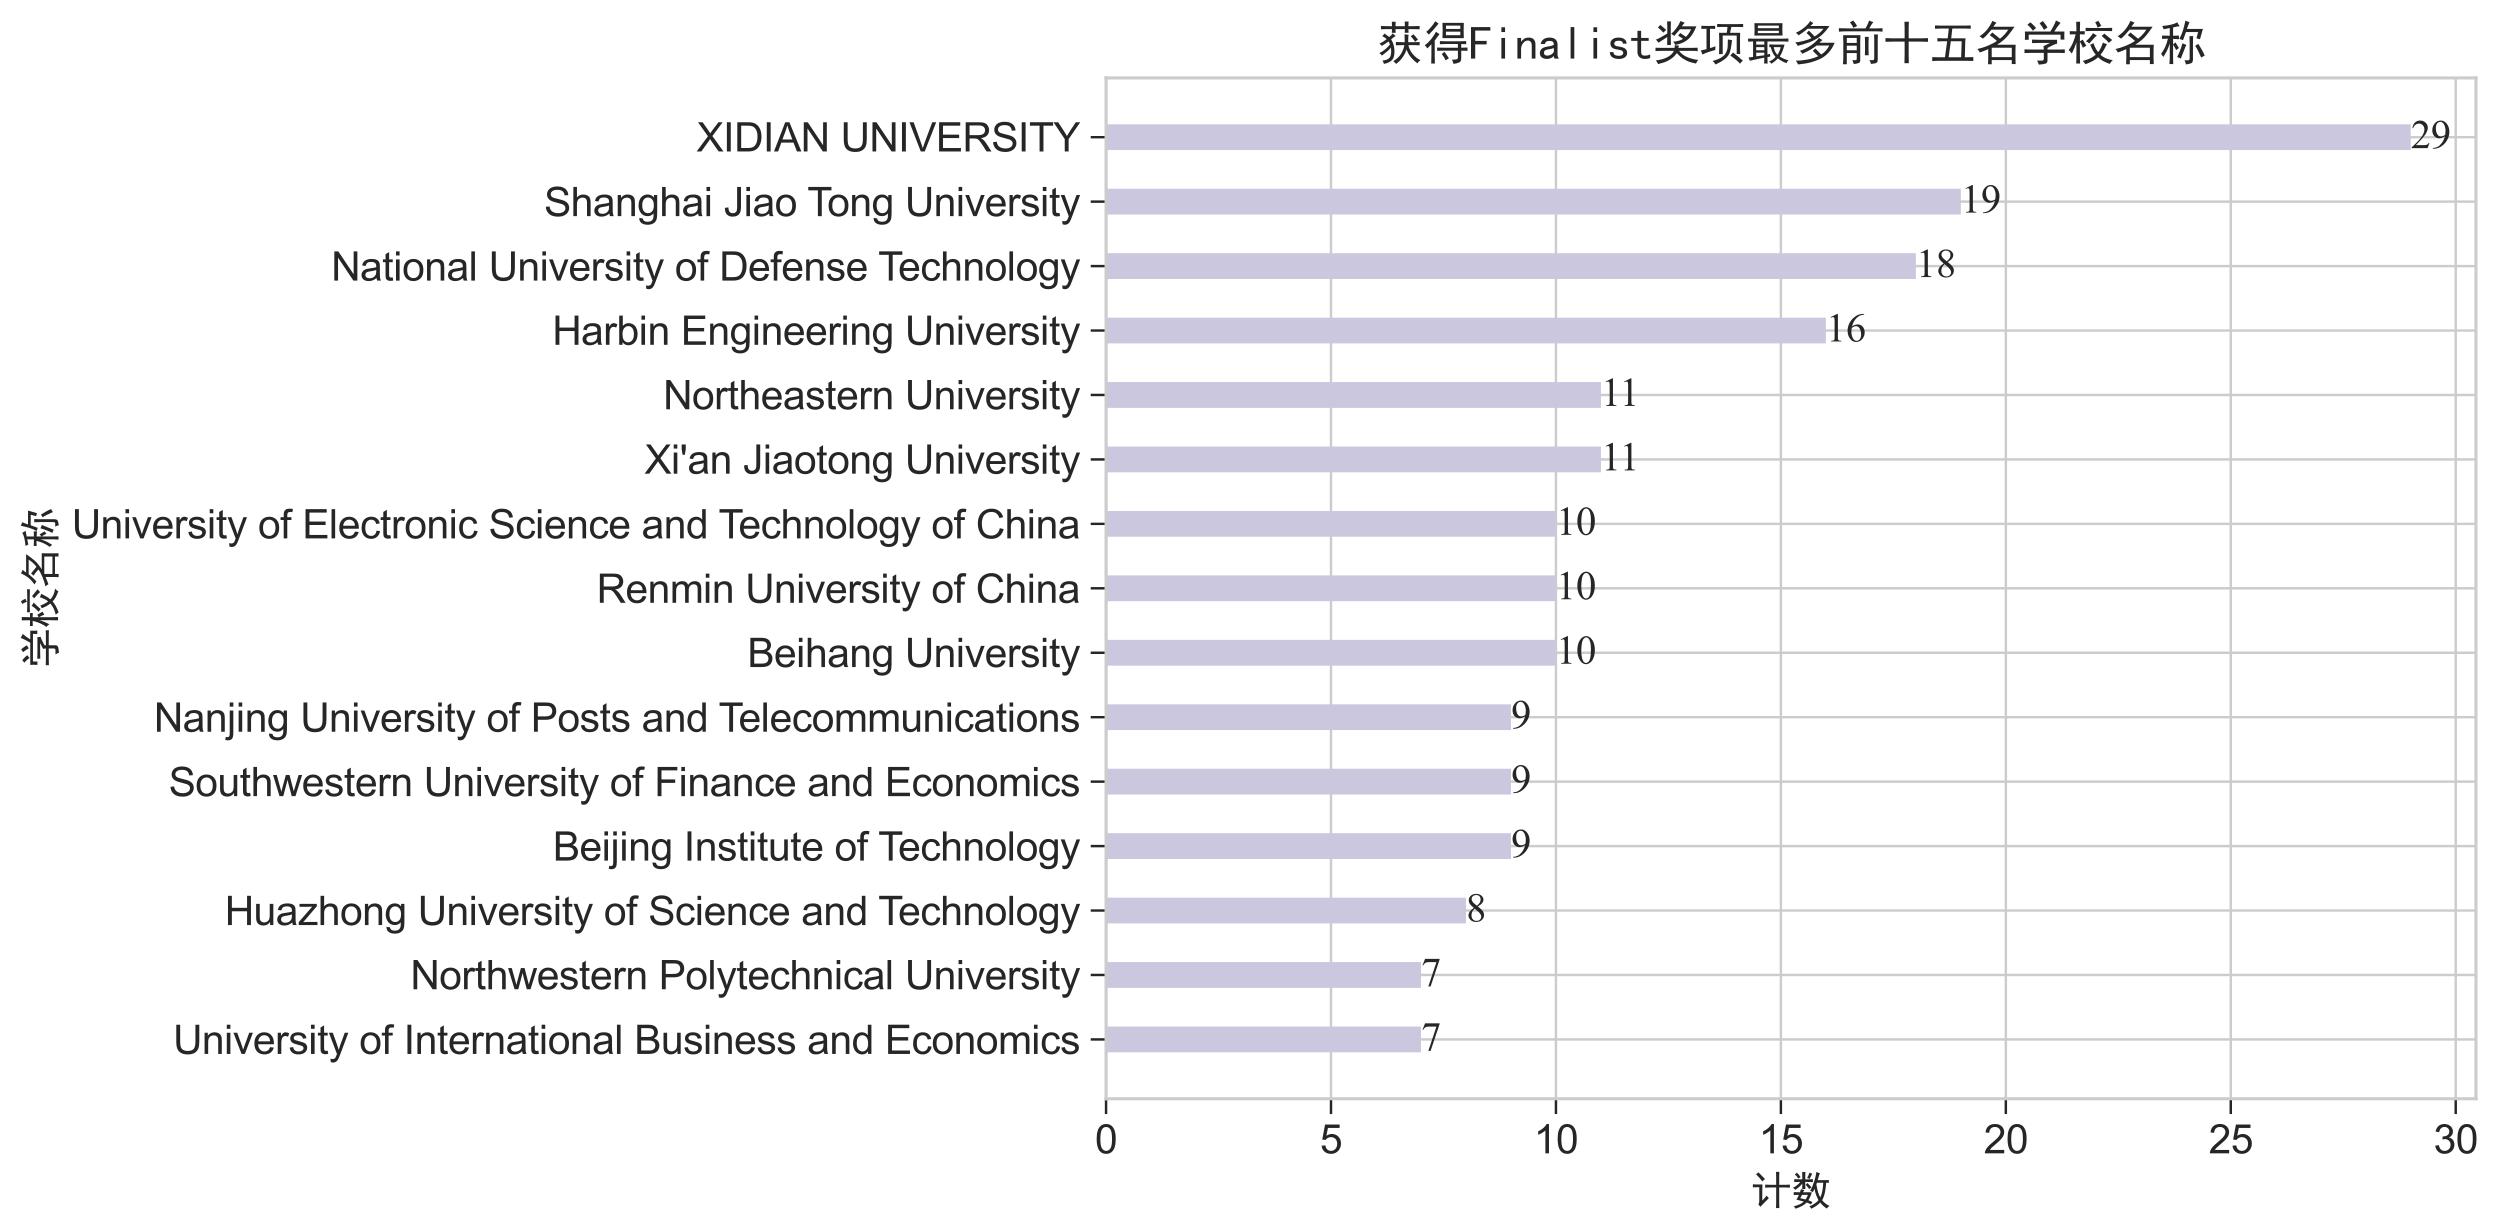 <?xml version="1.0" encoding="utf-8" standalone="no"?>
<!DOCTYPE svg PUBLIC "-//W3C//DTD SVG 1.1//EN"
  "http://www.w3.org/Graphics/SVG/1.1/DTD/svg11.dtd">
<svg xmlns:xlink="http://www.w3.org/1999/xlink" width="814.652pt" height="401.347pt" viewBox="0 0 814.652 401.347" xmlns="http://www.w3.org/2000/svg" version="1.1">
 <defs>
  <style type="text/css">*{stroke-linejoin: round; stroke-linecap: butt}</style>
 </defs>
 <g id="figure_1">
  <g id="patch_1">
   <path d="M 0 401.347 
L 814.652 401.347 
L 814.652 0 
L 0 0 
z
" style="fill: #ffffff"/>
  </g>
  <g id="axes_1">
   <g id="patch_2">
    <path d="M 360.42 358.027 
L 806.82 358.027 
L 806.82 25.387 
L 360.42 25.387 
z
" style="fill: #ffffff"/>
   </g>
   <g id="matplotlib.axis_1">
    <g id="xtick_1">
     <g id="line2d_1">
      <path d="M 360.42 358.027 
L 360.42 25.387 
" clip-path="url(#p362484b7b4)" style="fill: none; stroke: #cccccc; stroke-width: 0.8; stroke-linecap: round"/>
     </g>
     <g id="line2d_2">
      <defs>
       <path id="m6c303f3c1e" d="M 0 0 
L 0 5 
" style="stroke: #262626; stroke-width: 0.8"/>
      </defs>
      <g>
       <use xlink:href="#m6c303f3c1e" x="360.42" y="358.027" style="fill: #262626; stroke: #262626; stroke-width: 0.8"/>
      </g>
     </g>
     <g id="text_1">
      <!-- 0 -->
      <g style="fill: #262626" transform="translate(356.805 375.833) scale(0.13 -0.13)">
       <defs>
        <path id="ArialMT-30" d="M 266 2259 
Q 266 3072 433 3567 
Q 600 4063 929 4331 
Q 1259 4600 1759 4600 
Q 2128 4600 2406 4451 
Q 2684 4303 2865 4023 
Q 3047 3744 3150 3342 
Q 3253 2941 3253 2259 
Q 3253 1453 3087 958 
Q 2922 463 2592 192 
Q 2263 -78 1759 -78 
Q 1097 -78 719 397 
Q 266 969 266 2259 
z
M 844 2259 
Q 844 1131 1108 757 
Q 1372 384 1759 384 
Q 2147 384 2411 759 
Q 2675 1134 2675 2259 
Q 2675 3391 2411 3762 
Q 2147 4134 1753 4134 
Q 1366 4134 1134 3806 
Q 844 3388 844 2259 
z
" transform="scale(0.016)"/>
       </defs>
       <use xlink:href="#ArialMT-30"/>
      </g>
     </g>
    </g>
    <g id="xtick_2">
     <g id="line2d_3">
      <path d="M 433.72 358.027 
L 433.72 25.387 
" clip-path="url(#p362484b7b4)" style="fill: none; stroke: #cccccc; stroke-width: 0.8; stroke-linecap: round"/>
     </g>
     <g id="line2d_4">
      <g>
       <use xlink:href="#m6c303f3c1e" x="433.72" y="358.027" style="fill: #262626; stroke: #262626; stroke-width: 0.8"/>
      </g>
     </g>
     <g id="text_2">
      <!-- 5 -->
      <g style="fill: #262626" transform="translate(430.106 375.833) scale(0.13 -0.13)">
       <defs>
        <path id="ArialMT-35" d="M 266 1200 
L 856 1250 
Q 922 819 1161 601 
Q 1400 384 1738 384 
Q 2144 384 2425 690 
Q 2706 997 2706 1503 
Q 2706 1984 2436 2262 
Q 2166 2541 1728 2541 
Q 1456 2541 1237 2417 
Q 1019 2294 894 2097 
L 366 2166 
L 809 4519 
L 3088 4519 
L 3088 3981 
L 1259 3981 
L 1013 2750 
Q 1425 3038 1878 3038 
Q 2478 3038 2890 2622 
Q 3303 2206 3303 1553 
Q 3303 931 2941 478 
Q 2500 -78 1738 -78 
Q 1113 -78 717 272 
Q 322 622 266 1200 
z
" transform="scale(0.016)"/>
       </defs>
       <use xlink:href="#ArialMT-35"/>
      </g>
     </g>
    </g>
    <g id="xtick_3">
     <g id="line2d_5">
      <path d="M 507.021 358.027 
L 507.021 25.387 
" clip-path="url(#p362484b7b4)" style="fill: none; stroke: #cccccc; stroke-width: 0.8; stroke-linecap: round"/>
     </g>
     <g id="line2d_6">
      <g>
       <use xlink:href="#m6c303f3c1e" x="507.021" y="358.027" style="fill: #262626; stroke: #262626; stroke-width: 0.8"/>
      </g>
     </g>
     <g id="text_3">
      <!-- 10 -->
      <g style="fill: #262626" transform="translate(499.792 375.833) scale(0.13 -0.13)">
       <defs>
        <path id="ArialMT-31" d="M 2384 0 
L 1822 0 
L 1822 3584 
Q 1619 3391 1289 3197 
Q 959 3003 697 2906 
L 697 3450 
Q 1169 3672 1522 3987 
Q 1875 4303 2022 4600 
L 2384 4600 
L 2384 0 
z
" transform="scale(0.016)"/>
       </defs>
       <use xlink:href="#ArialMT-31"/>
       <use xlink:href="#ArialMT-30" x="55.615"/>
      </g>
     </g>
    </g>
    <g id="xtick_4">
     <g id="line2d_7">
      <path d="M 580.321 358.027 
L 580.321 25.387 
" clip-path="url(#p362484b7b4)" style="fill: none; stroke: #cccccc; stroke-width: 0.8; stroke-linecap: round"/>
     </g>
     <g id="line2d_8">
      <g>
       <use xlink:href="#m6c303f3c1e" x="580.321" y="358.027" style="fill: #262626; stroke: #262626; stroke-width: 0.8"/>
      </g>
     </g>
     <g id="text_4">
      <!-- 15 -->
      <g style="fill: #262626" transform="translate(573.092 375.833) scale(0.13 -0.13)">
       <use xlink:href="#ArialMT-31"/>
       <use xlink:href="#ArialMT-35" x="55.615"/>
      </g>
     </g>
    </g>
    <g id="xtick_5">
     <g id="line2d_9">
      <path d="M 653.622 358.027 
L 653.622 25.387 
" clip-path="url(#p362484b7b4)" style="fill: none; stroke: #cccccc; stroke-width: 0.8; stroke-linecap: round"/>
     </g>
     <g id="line2d_10">
      <g>
       <use xlink:href="#m6c303f3c1e" x="653.622" y="358.027" style="fill: #262626; stroke: #262626; stroke-width: 0.8"/>
      </g>
     </g>
     <g id="text_5">
      <!-- 20 -->
      <g style="fill: #262626" transform="translate(646.393 375.833) scale(0.13 -0.13)">
       <defs>
        <path id="ArialMT-32" d="M 3222 541 
L 3222 0 
L 194 0 
Q 188 203 259 391 
Q 375 700 629 1000 
Q 884 1300 1366 1694 
Q 2113 2306 2375 2664 
Q 2638 3022 2638 3341 
Q 2638 3675 2398 3904 
Q 2159 4134 1775 4134 
Q 1369 4134 1125 3890 
Q 881 3647 878 3216 
L 300 3275 
Q 359 3922 746 4261 
Q 1134 4600 1788 4600 
Q 2447 4600 2831 4234 
Q 3216 3869 3216 3328 
Q 3216 3053 3103 2787 
Q 2991 2522 2730 2228 
Q 2469 1934 1863 1422 
Q 1356 997 1212 845 
Q 1069 694 975 541 
L 3222 541 
z
" transform="scale(0.016)"/>
       </defs>
       <use xlink:href="#ArialMT-32"/>
       <use xlink:href="#ArialMT-30" x="55.615"/>
      </g>
     </g>
    </g>
    <g id="xtick_6">
     <g id="line2d_11">
      <path d="M 726.922 358.027 
L 726.922 25.387 
" clip-path="url(#p362484b7b4)" style="fill: none; stroke: #cccccc; stroke-width: 0.8; stroke-linecap: round"/>
     </g>
     <g id="line2d_12">
      <g>
       <use xlink:href="#m6c303f3c1e" x="726.922" y="358.027" style="fill: #262626; stroke: #262626; stroke-width: 0.8"/>
      </g>
     </g>
     <g id="text_6">
      <!-- 25 -->
      <g style="fill: #262626" transform="translate(719.693 375.833) scale(0.13 -0.13)">
       <use xlink:href="#ArialMT-32"/>
       <use xlink:href="#ArialMT-35" x="55.615"/>
      </g>
     </g>
    </g>
    <g id="xtick_7">
     <g id="line2d_13">
      <path d="M 800.223 358.027 
L 800.223 25.387 
" clip-path="url(#p362484b7b4)" style="fill: none; stroke: #cccccc; stroke-width: 0.8; stroke-linecap: round"/>
     </g>
     <g id="line2d_14">
      <g>
       <use xlink:href="#m6c303f3c1e" x="800.223" y="358.027" style="fill: #262626; stroke: #262626; stroke-width: 0.8"/>
      </g>
     </g>
     <g id="text_7">
      <!-- 30 -->
      <g style="fill: #262626" transform="translate(792.994 375.833) scale(0.13 -0.13)">
       <defs>
        <path id="ArialMT-33" d="M 269 1209 
L 831 1284 
Q 928 806 1161 595 
Q 1394 384 1728 384 
Q 2125 384 2398 659 
Q 2672 934 2672 1341 
Q 2672 1728 2419 1979 
Q 2166 2231 1775 2231 
Q 1616 2231 1378 2169 
L 1441 2663 
Q 1497 2656 1531 2656 
Q 1891 2656 2178 2843 
Q 2466 3031 2466 3422 
Q 2466 3731 2256 3934 
Q 2047 4138 1716 4138 
Q 1388 4138 1169 3931 
Q 950 3725 888 3313 
L 325 3413 
Q 428 3978 793 4289 
Q 1159 4600 1703 4600 
Q 2078 4600 2393 4439 
Q 2709 4278 2876 4000 
Q 3044 3722 3044 3409 
Q 3044 3113 2884 2869 
Q 2725 2625 2413 2481 
Q 2819 2388 3044 2092 
Q 3269 1797 3269 1353 
Q 3269 753 2831 336 
Q 2394 -81 1725 -81 
Q 1122 -81 723 278 
Q 325 638 269 1209 
z
" transform="scale(0.016)"/>
       </defs>
       <use xlink:href="#ArialMT-33"/>
       <use xlink:href="#ArialMT-30" x="55.615"/>
      </g>
     </g>
    </g>
    <g id="text_8">
     <!-- 计数 -->
     <g style="fill: #262626" transform="translate(570.62 392.522) scale(0.13 -0.13)">
      <defs>
       <path id="SimHei-8ba1" d="M 3925 3100 
L 3925 4350 
Q 3925 4850 3900 5125 
L 4425 5125 
Q 4400 4800 4400 4550 
L 4400 3100 
L 5425 3100 
Q 5725 3100 6075 3125 
L 6075 2650 
Q 5700 2675 5450 2675 
L 4400 2675 
L 4400 175 
Q 4400 -125 4425 -550 
L 3900 -550 
Q 3925 -125 3925 150 
L 3925 2675 
L 2950 2675 
Q 2575 2675 2200 2650 
L 2200 3125 
Q 2575 3100 2900 3100 
L 3925 3100 
z
M 1775 3150 
Q 1750 2675 1750 2150 
L 1750 625 
Q 2175 1050 2425 1400 
Q 2575 1200 2775 1000 
L 2075 300 
Q 1750 -25 1450 -350 
Q 1275 -125 1125 50 
Q 1300 250 1275 650 
L 1275 2725 
Q 600 2725 275 2700 
L 275 3175 
Q 675 3150 825 3150 
L 1775 3150 
z
M 1150 5050 
Q 1475 4725 2175 4000 
Q 1950 3800 1750 3625 
Q 1425 4100 775 4750 
Q 950 4875 1150 5050 
z
" transform="scale(0.016)"/>
       <path id="SimHei-6570" d="M 4525 4925 
Q 4475 4800 4400 4587 
Q 4325 4375 4175 3825 
L 5325 3825 
Q 5575 3825 5925 3850 
L 5925 3400 
Q 5650 3425 5500 3425 
Q 5500 3025 5362 2162 
Q 5225 1300 4875 675 
Q 5125 375 5437 137 
Q 5750 -100 6025 -200 
Q 5725 -425 5625 -625 
Q 5325 -450 5075 -225 
Q 4825 0 4575 325 
Q 4300 25 3987 -187 
Q 3675 -400 3200 -650 
Q 3075 -425 2850 -300 
Q 3225 -150 3650 125 
Q 4075 400 4300 675 
Q 4125 1025 3962 1425 
Q 3800 1825 3675 2475 
Q 3600 2275 3425 1950 
Q 3250 2050 3000 2150 
Q 3400 2850 3650 3675 
Q 3900 4500 3975 5100 
Q 4275 4975 4525 4925 
z
M 2100 2250 
Q 2000 2150 1875 1925 
L 3250 1925 
Q 3100 1300 2725 675 
Q 3125 525 3350 400 
Q 3225 225 3125 25 
Q 2900 175 2450 325 
Q 1950 -225 725 -650 
Q 600 -375 400 -275 
Q 1575 0 2000 475 
Q 1300 650 850 775 
Q 1000 1000 1250 1525 
Q 1000 1525 425 1500 
L 425 1950 
Q 900 1925 1400 1925 
Q 1500 2150 1550 2425 
Q 1825 2325 2100 2250 
z
M 1775 3950 
Q 1775 4550 1750 5100 
L 2250 5100 
Q 2225 4575 2225 3950 
Q 3075 3950 3425 3975 
L 3425 3525 
Q 3075 3550 2225 3550 
Q 2225 2825 2250 2425 
L 1750 2425 
Q 1775 2775 1775 3300 
Q 1650 3100 1300 2787 
Q 950 2475 650 2300 
Q 525 2525 275 2625 
Q 500 2700 875 2975 
Q 1250 3250 1450 3550 
Q 950 3550 500 3525 
L 500 3975 
Q 925 3950 1775 3950 
z
M 3975 3175 
Q 4200 1700 4600 1125 
Q 4850 1700 4937 2287 
Q 5025 2875 5050 3425 
L 4075 3425 
L 3975 3175 
z
M 1450 1000 
Q 1750 925 2275 800 
Q 2475 1050 2650 1525 
L 1725 1525 
Q 1600 1275 1450 1000 
z
M 3325 4825 
Q 3200 4625 3125 4450 
Q 3050 4275 2925 4025 
Q 2725 4125 2525 4175 
Q 2725 4500 2900 5000 
Q 3150 4875 3325 4825 
z
M 2575 3375 
Q 2900 3050 3200 2725 
Q 3050 2600 2875 2425 
Q 2525 2850 2300 3100 
Q 2450 3225 2575 3375 
z
M 925 5000 
Q 1275 4650 1500 4300 
L 1125 4075 
Q 950 4425 600 4725 
Q 825 4875 925 5000 
z
" transform="scale(0.016)"/>
      </defs>
      <use xlink:href="#SimHei-8ba1"/>
      <use xlink:href="#SimHei-6570" x="100"/>
     </g>
    </g>
   </g>
   <g id="matplotlib.axis_2">
    <g id="ytick_1">
     <g id="line2d_15">
      <path d="M 360.42 338.707 
L 806.82 338.707 
" clip-path="url(#p362484b7b4)" style="fill: none; stroke: #cccccc; stroke-width: 0.8; stroke-linecap: round"/>
     </g>
     <g id="line2d_16">
      <defs>
       <path id="m75690b5e6f" d="M 0 0 
L -5 0 
" style="stroke: #262626; stroke-width: 0.8"/>
      </defs>
      <g>
       <use xlink:href="#m75690b5e6f" x="360.42" y="338.707" style="fill: #262626; stroke: #262626; stroke-width: 0.8"/>
      </g>
     </g>
     <g id="text_9">
      <!-- University of International Business and Economics -->
      <g style="fill: #262626" transform="translate(56.401 343.439) scale(0.13 -0.13)">
       <defs>
        <path id="ArialMT-55" d="M 3500 4581 
L 4106 4581 
L 4106 1934 
Q 4106 1244 3950 837 
Q 3794 431 3386 176 
Q 2978 -78 2316 -78 
Q 1672 -78 1262 144 
Q 853 366 678 786 
Q 503 1206 503 1934 
L 503 4581 
L 1109 4581 
L 1109 1938 
Q 1109 1341 1220 1058 
Q 1331 775 1601 622 
Q 1872 469 2263 469 
Q 2931 469 3215 772 
Q 3500 1075 3500 1938 
L 3500 4581 
z
" transform="scale(0.016)"/>
        <path id="ArialMT-6e" d="M 422 0 
L 422 3319 
L 928 3319 
L 928 2847 
Q 1294 3394 1984 3394 
Q 2284 3394 2536 3286 
Q 2788 3178 2913 3003 
Q 3038 2828 3088 2588 
Q 3119 2431 3119 2041 
L 3119 0 
L 2556 0 
L 2556 2019 
Q 2556 2363 2490 2533 
Q 2425 2703 2258 2804 
Q 2091 2906 1866 2906 
Q 1506 2906 1245 2678 
Q 984 2450 984 1813 
L 984 0 
L 422 0 
z
" transform="scale(0.016)"/>
        <path id="ArialMT-69" d="M 425 3934 
L 425 4581 
L 988 4581 
L 988 3934 
L 425 3934 
z
M 425 0 
L 425 3319 
L 988 3319 
L 988 0 
L 425 0 
z
" transform="scale(0.016)"/>
        <path id="ArialMT-76" d="M 1344 0 
L 81 3319 
L 675 3319 
L 1388 1331 
Q 1503 1009 1600 663 
Q 1675 925 1809 1294 
L 2547 3319 
L 3125 3319 
L 1869 0 
L 1344 0 
z
" transform="scale(0.016)"/>
        <path id="ArialMT-65" d="M 2694 1069 
L 3275 997 
Q 3138 488 2766 206 
Q 2394 -75 1816 -75 
Q 1088 -75 661 373 
Q 234 822 234 1631 
Q 234 2469 665 2931 
Q 1097 3394 1784 3394 
Q 2450 3394 2872 2941 
Q 3294 2488 3294 1666 
Q 3294 1616 3291 1516 
L 816 1516 
Q 847 969 1125 678 
Q 1403 388 1819 388 
Q 2128 388 2347 550 
Q 2566 713 2694 1069 
z
M 847 1978 
L 2700 1978 
Q 2663 2397 2488 2606 
Q 2219 2931 1791 2931 
Q 1403 2931 1139 2672 
Q 875 2413 847 1978 
z
" transform="scale(0.016)"/>
        <path id="ArialMT-72" d="M 416 0 
L 416 3319 
L 922 3319 
L 922 2816 
Q 1116 3169 1280 3281 
Q 1444 3394 1641 3394 
Q 1925 3394 2219 3213 
L 2025 2691 
Q 1819 2813 1613 2813 
Q 1428 2813 1281 2702 
Q 1134 2591 1072 2394 
Q 978 2094 978 1738 
L 978 0 
L 416 0 
z
" transform="scale(0.016)"/>
        <path id="ArialMT-73" d="M 197 991 
L 753 1078 
Q 800 744 1014 566 
Q 1228 388 1613 388 
Q 2000 388 2187 545 
Q 2375 703 2375 916 
Q 2375 1106 2209 1216 
Q 2094 1291 1634 1406 
Q 1016 1563 777 1677 
Q 538 1791 414 1992 
Q 291 2194 291 2438 
Q 291 2659 392 2848 
Q 494 3038 669 3163 
Q 800 3259 1026 3326 
Q 1253 3394 1513 3394 
Q 1903 3394 2198 3281 
Q 2494 3169 2634 2976 
Q 2775 2784 2828 2463 
L 2278 2388 
Q 2241 2644 2061 2787 
Q 1881 2931 1553 2931 
Q 1166 2931 1000 2803 
Q 834 2675 834 2503 
Q 834 2394 903 2306 
Q 972 2216 1119 2156 
Q 1203 2125 1616 2013 
Q 2213 1853 2448 1751 
Q 2684 1650 2818 1456 
Q 2953 1263 2953 975 
Q 2953 694 2789 445 
Q 2625 197 2315 61 
Q 2006 -75 1616 -75 
Q 969 -75 630 194 
Q 291 463 197 991 
z
" transform="scale(0.016)"/>
        <path id="ArialMT-74" d="M 1650 503 
L 1731 6 
Q 1494 -44 1306 -44 
Q 1000 -44 831 53 
Q 663 150 594 308 
Q 525 466 525 972 
L 525 2881 
L 113 2881 
L 113 3319 
L 525 3319 
L 525 4141 
L 1084 4478 
L 1084 3319 
L 1650 3319 
L 1650 2881 
L 1084 2881 
L 1084 941 
Q 1084 700 1114 631 
Q 1144 563 1211 522 
Q 1278 481 1403 481 
Q 1497 481 1650 503 
z
" transform="scale(0.016)"/>
        <path id="ArialMT-79" d="M 397 -1278 
L 334 -750 
Q 519 -800 656 -800 
Q 844 -800 956 -737 
Q 1069 -675 1141 -563 
Q 1194 -478 1313 -144 
Q 1328 -97 1363 -6 
L 103 3319 
L 709 3319 
L 1400 1397 
Q 1534 1031 1641 628 
Q 1738 1016 1872 1384 
L 2581 3319 
L 3144 3319 
L 1881 -56 
Q 1678 -603 1566 -809 
Q 1416 -1088 1222 -1217 
Q 1028 -1347 759 -1347 
Q 597 -1347 397 -1278 
z
" transform="scale(0.016)"/>
        <path id="ArialMT-20" transform="scale(0.016)"/>
        <path id="ArialMT-6f" d="M 213 1659 
Q 213 2581 725 3025 
Q 1153 3394 1769 3394 
Q 2453 3394 2887 2945 
Q 3322 2497 3322 1706 
Q 3322 1066 3130 698 
Q 2938 331 2570 128 
Q 2203 -75 1769 -75 
Q 1072 -75 642 372 
Q 213 819 213 1659 
z
M 791 1659 
Q 791 1022 1069 705 
Q 1347 388 1769 388 
Q 2188 388 2466 706 
Q 2744 1025 2744 1678 
Q 2744 2294 2464 2611 
Q 2184 2928 1769 2928 
Q 1347 2928 1069 2612 
Q 791 2297 791 1659 
z
" transform="scale(0.016)"/>
        <path id="ArialMT-66" d="M 556 0 
L 556 2881 
L 59 2881 
L 59 3319 
L 556 3319 
L 556 3672 
Q 556 4006 616 4169 
Q 697 4388 901 4523 
Q 1106 4659 1475 4659 
Q 1713 4659 2000 4603 
L 1916 4113 
Q 1741 4144 1584 4144 
Q 1328 4144 1222 4034 
Q 1116 3925 1116 3625 
L 1116 3319 
L 1763 3319 
L 1763 2881 
L 1116 2881 
L 1116 0 
L 556 0 
z
" transform="scale(0.016)"/>
        <path id="ArialMT-49" d="M 597 0 
L 597 4581 
L 1203 4581 
L 1203 0 
L 597 0 
z
" transform="scale(0.016)"/>
        <path id="ArialMT-61" d="M 2588 409 
Q 2275 144 1986 34 
Q 1697 -75 1366 -75 
Q 819 -75 525 192 
Q 231 459 231 875 
Q 231 1119 342 1320 
Q 453 1522 633 1644 
Q 813 1766 1038 1828 
Q 1203 1872 1538 1913 
Q 2219 1994 2541 2106 
Q 2544 2222 2544 2253 
Q 2544 2597 2384 2738 
Q 2169 2928 1744 2928 
Q 1347 2928 1158 2789 
Q 969 2650 878 2297 
L 328 2372 
Q 403 2725 575 2942 
Q 747 3159 1072 3276 
Q 1397 3394 1825 3394 
Q 2250 3394 2515 3294 
Q 2781 3194 2906 3042 
Q 3031 2891 3081 2659 
Q 3109 2516 3109 2141 
L 3109 1391 
Q 3109 606 3145 398 
Q 3181 191 3288 0 
L 2700 0 
Q 2613 175 2588 409 
z
M 2541 1666 
Q 2234 1541 1622 1453 
Q 1275 1403 1131 1340 
Q 988 1278 909 1158 
Q 831 1038 831 891 
Q 831 666 1001 516 
Q 1172 366 1500 366 
Q 1825 366 2078 508 
Q 2331 650 2450 897 
Q 2541 1088 2541 1459 
L 2541 1666 
z
" transform="scale(0.016)"/>
        <path id="ArialMT-6c" d="M 409 0 
L 409 4581 
L 972 4581 
L 972 0 
L 409 0 
z
" transform="scale(0.016)"/>
        <path id="ArialMT-42" d="M 469 0 
L 469 4581 
L 2188 4581 
Q 2713 4581 3030 4442 
Q 3347 4303 3526 4014 
Q 3706 3725 3706 3409 
Q 3706 3116 3547 2856 
Q 3388 2597 3066 2438 
Q 3481 2316 3704 2022 
Q 3928 1728 3928 1328 
Q 3928 1006 3792 729 
Q 3656 453 3456 303 
Q 3256 153 2954 76 
Q 2653 0 2216 0 
L 469 0 
z
M 1075 2656 
L 2066 2656 
Q 2469 2656 2644 2709 
Q 2875 2778 2992 2937 
Q 3109 3097 3109 3338 
Q 3109 3566 3000 3739 
Q 2891 3913 2687 3977 
Q 2484 4041 1991 4041 
L 1075 4041 
L 1075 2656 
z
M 1075 541 
L 2216 541 
Q 2509 541 2628 563 
Q 2838 600 2978 687 
Q 3119 775 3209 942 
Q 3300 1109 3300 1328 
Q 3300 1584 3169 1773 
Q 3038 1963 2805 2039 
Q 2572 2116 2134 2116 
L 1075 2116 
L 1075 541 
z
" transform="scale(0.016)"/>
        <path id="ArialMT-75" d="M 2597 0 
L 2597 488 
Q 2209 -75 1544 -75 
Q 1250 -75 995 37 
Q 741 150 617 320 
Q 494 491 444 738 
Q 409 903 409 1263 
L 409 3319 
L 972 3319 
L 972 1478 
Q 972 1038 1006 884 
Q 1059 663 1231 536 
Q 1403 409 1656 409 
Q 1909 409 2131 539 
Q 2353 669 2445 892 
Q 2538 1116 2538 1541 
L 2538 3319 
L 3100 3319 
L 3100 0 
L 2597 0 
z
" transform="scale(0.016)"/>
        <path id="ArialMT-64" d="M 2575 0 
L 2575 419 
Q 2259 -75 1647 -75 
Q 1250 -75 917 144 
Q 584 363 401 755 
Q 219 1147 219 1656 
Q 219 2153 384 2558 
Q 550 2963 881 3178 
Q 1213 3394 1622 3394 
Q 1922 3394 2156 3267 
Q 2391 3141 2538 2938 
L 2538 4581 
L 3097 4581 
L 3097 0 
L 2575 0 
z
M 797 1656 
Q 797 1019 1065 703 
Q 1334 388 1700 388 
Q 2069 388 2326 689 
Q 2584 991 2584 1609 
Q 2584 2291 2321 2609 
Q 2059 2928 1675 2928 
Q 1300 2928 1048 2622 
Q 797 2316 797 1656 
z
" transform="scale(0.016)"/>
        <path id="ArialMT-45" d="M 506 0 
L 506 4581 
L 3819 4581 
L 3819 4041 
L 1113 4041 
L 1113 2638 
L 3647 2638 
L 3647 2100 
L 1113 2100 
L 1113 541 
L 3925 541 
L 3925 0 
L 506 0 
z
" transform="scale(0.016)"/>
        <path id="ArialMT-63" d="M 2588 1216 
L 3141 1144 
Q 3050 572 2676 248 
Q 2303 -75 1759 -75 
Q 1078 -75 664 370 
Q 250 816 250 1647 
Q 250 2184 428 2587 
Q 606 2991 970 3192 
Q 1334 3394 1763 3394 
Q 2303 3394 2647 3120 
Q 2991 2847 3088 2344 
L 2541 2259 
Q 2463 2594 2264 2762 
Q 2066 2931 1784 2931 
Q 1359 2931 1093 2626 
Q 828 2322 828 1663 
Q 828 994 1084 691 
Q 1341 388 1753 388 
Q 2084 388 2306 591 
Q 2528 794 2588 1216 
z
" transform="scale(0.016)"/>
        <path id="ArialMT-6d" d="M 422 0 
L 422 3319 
L 925 3319 
L 925 2853 
Q 1081 3097 1340 3245 
Q 1600 3394 1931 3394 
Q 2300 3394 2536 3241 
Q 2772 3088 2869 2813 
Q 3263 3394 3894 3394 
Q 4388 3394 4653 3120 
Q 4919 2847 4919 2278 
L 4919 0 
L 4359 0 
L 4359 2091 
Q 4359 2428 4304 2576 
Q 4250 2725 4106 2815 
Q 3963 2906 3769 2906 
Q 3419 2906 3187 2673 
Q 2956 2441 2956 1928 
L 2956 0 
L 2394 0 
L 2394 2156 
Q 2394 2531 2256 2718 
Q 2119 2906 1806 2906 
Q 1569 2906 1367 2781 
Q 1166 2656 1075 2415 
Q 984 2175 984 1722 
L 984 0 
L 422 0 
z
" transform="scale(0.016)"/>
       </defs>
       <use xlink:href="#ArialMT-55"/>
       <use xlink:href="#ArialMT-6e" x="72.217"/>
       <use xlink:href="#ArialMT-69" x="127.832"/>
       <use xlink:href="#ArialMT-76" x="150.049"/>
       <use xlink:href="#ArialMT-65" x="200.049"/>
       <use xlink:href="#ArialMT-72" x="255.664"/>
       <use xlink:href="#ArialMT-73" x="288.965"/>
       <use xlink:href="#ArialMT-69" x="338.965"/>
       <use xlink:href="#ArialMT-74" x="361.182"/>
       <use xlink:href="#ArialMT-79" x="388.965"/>
       <use xlink:href="#ArialMT-20" x="438.965"/>
       <use xlink:href="#ArialMT-6f" x="466.748"/>
       <use xlink:href="#ArialMT-66" x="522.363"/>
       <use xlink:href="#ArialMT-20" x="550.146"/>
       <use xlink:href="#ArialMT-49" x="577.93"/>
       <use xlink:href="#ArialMT-6e" x="605.713"/>
       <use xlink:href="#ArialMT-74" x="661.328"/>
       <use xlink:href="#ArialMT-65" x="689.111"/>
       <use xlink:href="#ArialMT-72" x="744.727"/>
       <use xlink:href="#ArialMT-6e" x="778.027"/>
       <use xlink:href="#ArialMT-61" x="833.643"/>
       <use xlink:href="#ArialMT-74" x="889.258"/>
       <use xlink:href="#ArialMT-69" x="917.041"/>
       <use xlink:href="#ArialMT-6f" x="939.258"/>
       <use xlink:href="#ArialMT-6e" x="994.873"/>
       <use xlink:href="#ArialMT-61" x="1050.488"/>
       <use xlink:href="#ArialMT-6c" x="1106.104"/>
       <use xlink:href="#ArialMT-20" x="1128.32"/>
       <use xlink:href="#ArialMT-42" x="1156.104"/>
       <use xlink:href="#ArialMT-75" x="1222.803"/>
       <use xlink:href="#ArialMT-73" x="1278.418"/>
       <use xlink:href="#ArialMT-69" x="1328.418"/>
       <use xlink:href="#ArialMT-6e" x="1350.635"/>
       <use xlink:href="#ArialMT-65" x="1406.25"/>
       <use xlink:href="#ArialMT-73" x="1461.865"/>
       <use xlink:href="#ArialMT-73" x="1511.865"/>
       <use xlink:href="#ArialMT-20" x="1561.865"/>
       <use xlink:href="#ArialMT-61" x="1589.648"/>
       <use xlink:href="#ArialMT-6e" x="1645.264"/>
       <use xlink:href="#ArialMT-64" x="1700.879"/>
       <use xlink:href="#ArialMT-20" x="1756.494"/>
       <use xlink:href="#ArialMT-45" x="1784.277"/>
       <use xlink:href="#ArialMT-63" x="1850.977"/>
       <use xlink:href="#ArialMT-6f" x="1900.977"/>
       <use xlink:href="#ArialMT-6e" x="1956.592"/>
       <use xlink:href="#ArialMT-6f" x="2012.207"/>
       <use xlink:href="#ArialMT-6d" x="2067.822"/>
       <use xlink:href="#ArialMT-69" x="2151.123"/>
       <use xlink:href="#ArialMT-63" x="2173.34"/>
       <use xlink:href="#ArialMT-73" x="2223.34"/>
      </g>
     </g>
    </g>
    <g id="ytick_2">
     <g id="line2d_17">
      <path d="M 360.42 317.707 
L 806.82 317.707 
" clip-path="url(#p362484b7b4)" style="fill: none; stroke: #cccccc; stroke-width: 0.8; stroke-linecap: round"/>
     </g>
     <g id="line2d_18">
      <g>
       <use xlink:href="#m75690b5e6f" x="360.42" y="317.707" style="fill: #262626; stroke: #262626; stroke-width: 0.8"/>
      </g>
     </g>
     <g id="text_10">
      <!-- Northwestern Polytechnical University -->
      <g style="fill: #262626" transform="translate(133.735 322.36) scale(0.13 -0.13)">
       <defs>
        <path id="ArialMT-4e" d="M 488 0 
L 488 4581 
L 1109 4581 
L 3516 984 
L 3516 4581 
L 4097 4581 
L 4097 0 
L 3475 0 
L 1069 3600 
L 1069 0 
L 488 0 
z
" transform="scale(0.016)"/>
        <path id="ArialMT-68" d="M 422 0 
L 422 4581 
L 984 4581 
L 984 2938 
Q 1378 3394 1978 3394 
Q 2347 3394 2619 3248 
Q 2891 3103 3008 2847 
Q 3125 2591 3125 2103 
L 3125 0 
L 2563 0 
L 2563 2103 
Q 2563 2525 2380 2717 
Q 2197 2909 1863 2909 
Q 1613 2909 1392 2779 
Q 1172 2650 1078 2428 
Q 984 2206 984 1816 
L 984 0 
L 422 0 
z
" transform="scale(0.016)"/>
        <path id="ArialMT-77" d="M 1034 0 
L 19 3319 
L 600 3319 
L 1128 1403 
L 1325 691 
Q 1338 744 1497 1375 
L 2025 3319 
L 2603 3319 
L 3100 1394 
L 3266 759 
L 3456 1400 
L 4025 3319 
L 4572 3319 
L 3534 0 
L 2950 0 
L 2422 1988 
L 2294 2553 
L 1622 0 
L 1034 0 
z
" transform="scale(0.016)"/>
        <path id="ArialMT-50" d="M 494 0 
L 494 4581 
L 2222 4581 
Q 2678 4581 2919 4538 
Q 3256 4481 3484 4323 
Q 3713 4166 3852 3881 
Q 3991 3597 3991 3256 
Q 3991 2672 3619 2267 
Q 3247 1863 2275 1863 
L 1100 1863 
L 1100 0 
L 494 0 
z
M 1100 2403 
L 2284 2403 
Q 2872 2403 3119 2622 
Q 3366 2841 3366 3238 
Q 3366 3525 3220 3729 
Q 3075 3934 2838 4000 
Q 2684 4041 2272 4041 
L 1100 4041 
L 1100 2403 
z
" transform="scale(0.016)"/>
       </defs>
       <use xlink:href="#ArialMT-4e"/>
       <use xlink:href="#ArialMT-6f" x="72.217"/>
       <use xlink:href="#ArialMT-72" x="127.832"/>
       <use xlink:href="#ArialMT-74" x="161.133"/>
       <use xlink:href="#ArialMT-68" x="188.916"/>
       <use xlink:href="#ArialMT-77" x="244.531"/>
       <use xlink:href="#ArialMT-65" x="316.748"/>
       <use xlink:href="#ArialMT-73" x="372.363"/>
       <use xlink:href="#ArialMT-74" x="422.363"/>
       <use xlink:href="#ArialMT-65" x="450.146"/>
       <use xlink:href="#ArialMT-72" x="505.762"/>
       <use xlink:href="#ArialMT-6e" x="539.062"/>
       <use xlink:href="#ArialMT-20" x="594.678"/>
       <use xlink:href="#ArialMT-50" x="622.461"/>
       <use xlink:href="#ArialMT-6f" x="689.16"/>
       <use xlink:href="#ArialMT-6c" x="744.775"/>
       <use xlink:href="#ArialMT-79" x="766.992"/>
       <use xlink:href="#ArialMT-74" x="816.992"/>
       <use xlink:href="#ArialMT-65" x="844.775"/>
       <use xlink:href="#ArialMT-63" x="900.391"/>
       <use xlink:href="#ArialMT-68" x="950.391"/>
       <use xlink:href="#ArialMT-6e" x="1006.006"/>
       <use xlink:href="#ArialMT-69" x="1061.621"/>
       <use xlink:href="#ArialMT-63" x="1083.838"/>
       <use xlink:href="#ArialMT-61" x="1133.838"/>
       <use xlink:href="#ArialMT-6c" x="1189.453"/>
       <use xlink:href="#ArialMT-20" x="1211.67"/>
       <use xlink:href="#ArialMT-55" x="1239.453"/>
       <use xlink:href="#ArialMT-6e" x="1311.67"/>
       <use xlink:href="#ArialMT-69" x="1367.285"/>
       <use xlink:href="#ArialMT-76" x="1389.502"/>
       <use xlink:href="#ArialMT-65" x="1439.502"/>
       <use xlink:href="#ArialMT-72" x="1495.117"/>
       <use xlink:href="#ArialMT-73" x="1528.418"/>
       <use xlink:href="#ArialMT-69" x="1578.418"/>
       <use xlink:href="#ArialMT-74" x="1600.635"/>
       <use xlink:href="#ArialMT-79" x="1628.418"/>
      </g>
     </g>
    </g>
    <g id="ytick_3">
     <g id="line2d_19">
      <path d="M 360.42 296.707 
L 806.82 296.707 
" clip-path="url(#p362484b7b4)" style="fill: none; stroke: #cccccc; stroke-width: 0.8; stroke-linecap: round"/>
     </g>
     <g id="line2d_20">
      <g>
       <use xlink:href="#m75690b5e6f" x="360.42" y="296.707" style="fill: #262626; stroke: #262626; stroke-width: 0.8"/>
      </g>
     </g>
     <g id="text_11">
      <!-- Huazhong University of Science and Technology -->
      <g style="fill: #262626" transform="translate(73.228 301.439) scale(0.13 -0.13)">
       <defs>
        <path id="ArialMT-48" d="M 513 0 
L 513 4581 
L 1119 4581 
L 1119 2700 
L 3500 2700 
L 3500 4581 
L 4106 4581 
L 4106 0 
L 3500 0 
L 3500 2159 
L 1119 2159 
L 1119 0 
L 513 0 
z
" transform="scale(0.016)"/>
        <path id="ArialMT-7a" d="M 125 0 
L 125 456 
L 2238 2881 
Q 1878 2863 1603 2863 
L 250 2863 
L 250 3319 
L 2963 3319 
L 2963 2947 
L 1166 841 
L 819 456 
Q 1197 484 1528 484 
L 3063 484 
L 3063 0 
L 125 0 
z
" transform="scale(0.016)"/>
        <path id="ArialMT-67" d="M 319 -275 
L 866 -356 
Q 900 -609 1056 -725 
Q 1266 -881 1628 -881 
Q 2019 -881 2231 -725 
Q 2444 -569 2519 -288 
Q 2563 -116 2559 434 
Q 2191 0 1641 0 
Q 956 0 581 494 
Q 206 988 206 1678 
Q 206 2153 378 2554 
Q 550 2956 876 3175 
Q 1203 3394 1644 3394 
Q 2231 3394 2613 2919 
L 2613 3319 
L 3131 3319 
L 3131 450 
Q 3131 -325 2973 -648 
Q 2816 -972 2473 -1159 
Q 2131 -1347 1631 -1347 
Q 1038 -1347 672 -1080 
Q 306 -813 319 -275 
z
M 784 1719 
Q 784 1066 1043 766 
Q 1303 466 1694 466 
Q 2081 466 2343 764 
Q 2606 1063 2606 1700 
Q 2606 2309 2336 2618 
Q 2066 2928 1684 2928 
Q 1309 2928 1046 2623 
Q 784 2319 784 1719 
z
" transform="scale(0.016)"/>
        <path id="ArialMT-53" d="M 288 1472 
L 859 1522 
Q 900 1178 1048 958 
Q 1197 738 1509 602 
Q 1822 466 2213 466 
Q 2559 466 2825 569 
Q 3091 672 3220 851 
Q 3350 1031 3350 1244 
Q 3350 1459 3225 1620 
Q 3100 1781 2813 1891 
Q 2628 1963 1997 2114 
Q 1366 2266 1113 2400 
Q 784 2572 623 2826 
Q 463 3081 463 3397 
Q 463 3744 659 4045 
Q 856 4347 1234 4503 
Q 1613 4659 2075 4659 
Q 2584 4659 2973 4495 
Q 3363 4331 3572 4012 
Q 3781 3694 3797 3291 
L 3216 3247 
Q 3169 3681 2898 3903 
Q 2628 4125 2100 4125 
Q 1550 4125 1298 3923 
Q 1047 3722 1047 3438 
Q 1047 3191 1225 3031 
Q 1400 2872 2139 2705 
Q 2878 2538 3153 2413 
Q 3553 2228 3743 1945 
Q 3934 1663 3934 1294 
Q 3934 928 3725 604 
Q 3516 281 3123 101 
Q 2731 -78 2241 -78 
Q 1619 -78 1198 103 
Q 778 284 539 648 
Q 300 1013 288 1472 
z
" transform="scale(0.016)"/>
        <path id="ArialMT-54" d="M 1659 0 
L 1659 4041 
L 150 4041 
L 150 4581 
L 3781 4581 
L 3781 4041 
L 2266 4041 
L 2266 0 
L 1659 0 
z
" transform="scale(0.016)"/>
       </defs>
       <use xlink:href="#ArialMT-48"/>
       <use xlink:href="#ArialMT-75" x="72.217"/>
       <use xlink:href="#ArialMT-61" x="127.832"/>
       <use xlink:href="#ArialMT-7a" x="183.447"/>
       <use xlink:href="#ArialMT-68" x="233.447"/>
       <use xlink:href="#ArialMT-6f" x="289.062"/>
       <use xlink:href="#ArialMT-6e" x="344.678"/>
       <use xlink:href="#ArialMT-67" x="400.293"/>
       <use xlink:href="#ArialMT-20" x="455.908"/>
       <use xlink:href="#ArialMT-55" x="483.691"/>
       <use xlink:href="#ArialMT-6e" x="555.908"/>
       <use xlink:href="#ArialMT-69" x="611.523"/>
       <use xlink:href="#ArialMT-76" x="633.74"/>
       <use xlink:href="#ArialMT-65" x="683.74"/>
       <use xlink:href="#ArialMT-72" x="739.355"/>
       <use xlink:href="#ArialMT-73" x="772.656"/>
       <use xlink:href="#ArialMT-69" x="822.656"/>
       <use xlink:href="#ArialMT-74" x="844.873"/>
       <use xlink:href="#ArialMT-79" x="872.656"/>
       <use xlink:href="#ArialMT-20" x="922.656"/>
       <use xlink:href="#ArialMT-6f" x="950.439"/>
       <use xlink:href="#ArialMT-66" x="1006.055"/>
       <use xlink:href="#ArialMT-20" x="1033.838"/>
       <use xlink:href="#ArialMT-53" x="1061.621"/>
       <use xlink:href="#ArialMT-63" x="1128.32"/>
       <use xlink:href="#ArialMT-69" x="1178.32"/>
       <use xlink:href="#ArialMT-65" x="1200.537"/>
       <use xlink:href="#ArialMT-6e" x="1256.152"/>
       <use xlink:href="#ArialMT-63" x="1311.768"/>
       <use xlink:href="#ArialMT-65" x="1361.768"/>
       <use xlink:href="#ArialMT-20" x="1417.383"/>
       <use xlink:href="#ArialMT-61" x="1445.166"/>
       <use xlink:href="#ArialMT-6e" x="1500.781"/>
       <use xlink:href="#ArialMT-64" x="1556.396"/>
       <use xlink:href="#ArialMT-20" x="1612.012"/>
       <use xlink:href="#ArialMT-54" x="1638.045"/>
       <use xlink:href="#ArialMT-65" x="1688.004"/>
       <use xlink:href="#ArialMT-63" x="1743.619"/>
       <use xlink:href="#ArialMT-68" x="1793.619"/>
       <use xlink:href="#ArialMT-6e" x="1849.234"/>
       <use xlink:href="#ArialMT-6f" x="1904.85"/>
       <use xlink:href="#ArialMT-6c" x="1960.465"/>
       <use xlink:href="#ArialMT-6f" x="1982.682"/>
       <use xlink:href="#ArialMT-67" x="2038.297"/>
       <use xlink:href="#ArialMT-79" x="2093.912"/>
      </g>
     </g>
    </g>
    <g id="ytick_4">
     <g id="line2d_21">
      <path d="M 360.42 275.707 
L 806.82 275.707 
" clip-path="url(#p362484b7b4)" style="fill: none; stroke: #cccccc; stroke-width: 0.8; stroke-linecap: round"/>
     </g>
     <g id="line2d_22">
      <g>
       <use xlink:href="#m75690b5e6f" x="360.42" y="275.707" style="fill: #262626; stroke: #262626; stroke-width: 0.8"/>
      </g>
     </g>
     <g id="text_12">
      <!-- Beijing Institute of Technology -->
      <g style="fill: #262626" transform="translate(180.167 280.439) scale(0.13 -0.13)">
       <defs>
        <path id="ArialMT-6a" d="M 419 3928 
L 419 4581 
L 981 4581 
L 981 3928 
L 419 3928 
z
M -294 -1288 
L -188 -809 
Q -19 -853 78 -853 
Q 250 -853 334 -739 
Q 419 -625 419 -169 
L 419 3319 
L 981 3319 
L 981 -181 
Q 981 -794 822 -1034 
Q 619 -1347 147 -1347 
Q -81 -1347 -294 -1288 
z
" transform="scale(0.016)"/>
       </defs>
       <use xlink:href="#ArialMT-42"/>
       <use xlink:href="#ArialMT-65" x="66.699"/>
       <use xlink:href="#ArialMT-69" x="122.314"/>
       <use xlink:href="#ArialMT-6a" x="144.531"/>
       <use xlink:href="#ArialMT-69" x="166.748"/>
       <use xlink:href="#ArialMT-6e" x="188.965"/>
       <use xlink:href="#ArialMT-67" x="244.58"/>
       <use xlink:href="#ArialMT-20" x="300.195"/>
       <use xlink:href="#ArialMT-49" x="327.979"/>
       <use xlink:href="#ArialMT-6e" x="355.762"/>
       <use xlink:href="#ArialMT-73" x="411.377"/>
       <use xlink:href="#ArialMT-74" x="461.377"/>
       <use xlink:href="#ArialMT-69" x="489.16"/>
       <use xlink:href="#ArialMT-74" x="511.377"/>
       <use xlink:href="#ArialMT-75" x="539.16"/>
       <use xlink:href="#ArialMT-74" x="594.775"/>
       <use xlink:href="#ArialMT-65" x="622.559"/>
       <use xlink:href="#ArialMT-20" x="678.174"/>
       <use xlink:href="#ArialMT-6f" x="705.957"/>
       <use xlink:href="#ArialMT-66" x="761.572"/>
       <use xlink:href="#ArialMT-20" x="789.355"/>
       <use xlink:href="#ArialMT-54" x="815.389"/>
       <use xlink:href="#ArialMT-65" x="865.348"/>
       <use xlink:href="#ArialMT-63" x="920.963"/>
       <use xlink:href="#ArialMT-68" x="970.963"/>
       <use xlink:href="#ArialMT-6e" x="1026.578"/>
       <use xlink:href="#ArialMT-6f" x="1082.193"/>
       <use xlink:href="#ArialMT-6c" x="1137.809"/>
       <use xlink:href="#ArialMT-6f" x="1160.025"/>
       <use xlink:href="#ArialMT-67" x="1215.641"/>
       <use xlink:href="#ArialMT-79" x="1271.256"/>
      </g>
     </g>
    </g>
    <g id="ytick_5">
     <g id="line2d_23">
      <path d="M 360.42 254.708 
L 806.82 254.708 
" clip-path="url(#p362484b7b4)" style="fill: none; stroke: #cccccc; stroke-width: 0.8; stroke-linecap: round"/>
     </g>
     <g id="line2d_24">
      <g>
       <use xlink:href="#m75690b5e6f" x="360.42" y="254.708" style="fill: #262626; stroke: #262626; stroke-width: 0.8"/>
      </g>
     </g>
     <g id="text_13">
      <!-- Southwestern University of Finance and Economics -->
      <g style="fill: #262626" transform="translate(54.961 259.439) scale(0.13 -0.13)">
       <defs>
        <path id="ArialMT-46" d="M 525 0 
L 525 4581 
L 3616 4581 
L 3616 4041 
L 1131 4041 
L 1131 2622 
L 3281 2622 
L 3281 2081 
L 1131 2081 
L 1131 0 
L 525 0 
z
" transform="scale(0.016)"/>
       </defs>
       <use xlink:href="#ArialMT-53"/>
       <use xlink:href="#ArialMT-6f" x="66.699"/>
       <use xlink:href="#ArialMT-75" x="122.314"/>
       <use xlink:href="#ArialMT-74" x="177.93"/>
       <use xlink:href="#ArialMT-68" x="205.713"/>
       <use xlink:href="#ArialMT-77" x="261.328"/>
       <use xlink:href="#ArialMT-65" x="333.545"/>
       <use xlink:href="#ArialMT-73" x="389.16"/>
       <use xlink:href="#ArialMT-74" x="439.16"/>
       <use xlink:href="#ArialMT-65" x="466.943"/>
       <use xlink:href="#ArialMT-72" x="522.559"/>
       <use xlink:href="#ArialMT-6e" x="555.859"/>
       <use xlink:href="#ArialMT-20" x="611.475"/>
       <use xlink:href="#ArialMT-55" x="639.258"/>
       <use xlink:href="#ArialMT-6e" x="711.475"/>
       <use xlink:href="#ArialMT-69" x="767.09"/>
       <use xlink:href="#ArialMT-76" x="789.307"/>
       <use xlink:href="#ArialMT-65" x="839.307"/>
       <use xlink:href="#ArialMT-72" x="894.922"/>
       <use xlink:href="#ArialMT-73" x="928.223"/>
       <use xlink:href="#ArialMT-69" x="978.223"/>
       <use xlink:href="#ArialMT-74" x="1000.439"/>
       <use xlink:href="#ArialMT-79" x="1028.223"/>
       <use xlink:href="#ArialMT-20" x="1078.223"/>
       <use xlink:href="#ArialMT-6f" x="1106.006"/>
       <use xlink:href="#ArialMT-66" x="1161.621"/>
       <use xlink:href="#ArialMT-20" x="1189.404"/>
       <use xlink:href="#ArialMT-46" x="1217.188"/>
       <use xlink:href="#ArialMT-69" x="1278.271"/>
       <use xlink:href="#ArialMT-6e" x="1300.488"/>
       <use xlink:href="#ArialMT-61" x="1356.104"/>
       <use xlink:href="#ArialMT-6e" x="1411.719"/>
       <use xlink:href="#ArialMT-63" x="1467.334"/>
       <use xlink:href="#ArialMT-65" x="1517.334"/>
       <use xlink:href="#ArialMT-20" x="1572.949"/>
       <use xlink:href="#ArialMT-61" x="1600.732"/>
       <use xlink:href="#ArialMT-6e" x="1656.348"/>
       <use xlink:href="#ArialMT-64" x="1711.963"/>
       <use xlink:href="#ArialMT-20" x="1767.578"/>
       <use xlink:href="#ArialMT-45" x="1795.361"/>
       <use xlink:href="#ArialMT-63" x="1862.061"/>
       <use xlink:href="#ArialMT-6f" x="1912.061"/>
       <use xlink:href="#ArialMT-6e" x="1967.676"/>
       <use xlink:href="#ArialMT-6f" x="2023.291"/>
       <use xlink:href="#ArialMT-6d" x="2078.906"/>
       <use xlink:href="#ArialMT-69" x="2162.207"/>
       <use xlink:href="#ArialMT-63" x="2184.424"/>
       <use xlink:href="#ArialMT-73" x="2234.424"/>
      </g>
     </g>
    </g>
    <g id="ytick_6">
     <g id="line2d_25">
      <path d="M 360.42 233.708 
L 806.82 233.708 
" clip-path="url(#p362484b7b4)" style="fill: none; stroke: #cccccc; stroke-width: 0.8; stroke-linecap: round"/>
     </g>
     <g id="line2d_26">
      <g>
       <use xlink:href="#m75690b5e6f" x="360.42" y="233.708" style="fill: #262626; stroke: #262626; stroke-width: 0.8"/>
      </g>
     </g>
     <g id="text_14">
      <!-- Nanjing University of Posts and Telecommunications -->
      <g style="fill: #262626" transform="translate(50.141 238.439) scale(0.13 -0.13)">
       <use xlink:href="#ArialMT-4e"/>
       <use xlink:href="#ArialMT-61" x="72.217"/>
       <use xlink:href="#ArialMT-6e" x="127.832"/>
       <use xlink:href="#ArialMT-6a" x="183.447"/>
       <use xlink:href="#ArialMT-69" x="205.664"/>
       <use xlink:href="#ArialMT-6e" x="227.881"/>
       <use xlink:href="#ArialMT-67" x="283.496"/>
       <use xlink:href="#ArialMT-20" x="339.111"/>
       <use xlink:href="#ArialMT-55" x="366.895"/>
       <use xlink:href="#ArialMT-6e" x="439.111"/>
       <use xlink:href="#ArialMT-69" x="494.727"/>
       <use xlink:href="#ArialMT-76" x="516.943"/>
       <use xlink:href="#ArialMT-65" x="566.943"/>
       <use xlink:href="#ArialMT-72" x="622.559"/>
       <use xlink:href="#ArialMT-73" x="655.859"/>
       <use xlink:href="#ArialMT-69" x="705.859"/>
       <use xlink:href="#ArialMT-74" x="728.076"/>
       <use xlink:href="#ArialMT-79" x="755.859"/>
       <use xlink:href="#ArialMT-20" x="805.859"/>
       <use xlink:href="#ArialMT-6f" x="833.643"/>
       <use xlink:href="#ArialMT-66" x="889.258"/>
       <use xlink:href="#ArialMT-20" x="917.041"/>
       <use xlink:href="#ArialMT-50" x="944.824"/>
       <use xlink:href="#ArialMT-6f" x="1011.523"/>
       <use xlink:href="#ArialMT-73" x="1067.139"/>
       <use xlink:href="#ArialMT-74" x="1117.139"/>
       <use xlink:href="#ArialMT-73" x="1144.922"/>
       <use xlink:href="#ArialMT-20" x="1194.922"/>
       <use xlink:href="#ArialMT-61" x="1222.705"/>
       <use xlink:href="#ArialMT-6e" x="1278.32"/>
       <use xlink:href="#ArialMT-64" x="1333.936"/>
       <use xlink:href="#ArialMT-20" x="1389.551"/>
       <use xlink:href="#ArialMT-54" x="1415.584"/>
       <use xlink:href="#ArialMT-65" x="1465.543"/>
       <use xlink:href="#ArialMT-6c" x="1521.158"/>
       <use xlink:href="#ArialMT-65" x="1543.375"/>
       <use xlink:href="#ArialMT-63" x="1598.99"/>
       <use xlink:href="#ArialMT-6f" x="1648.99"/>
       <use xlink:href="#ArialMT-6d" x="1704.605"/>
       <use xlink:href="#ArialMT-6d" x="1787.906"/>
       <use xlink:href="#ArialMT-75" x="1871.207"/>
       <use xlink:href="#ArialMT-6e" x="1926.822"/>
       <use xlink:href="#ArialMT-69" x="1982.438"/>
       <use xlink:href="#ArialMT-63" x="2004.654"/>
       <use xlink:href="#ArialMT-61" x="2054.654"/>
       <use xlink:href="#ArialMT-74" x="2110.27"/>
       <use xlink:href="#ArialMT-69" x="2138.053"/>
       <use xlink:href="#ArialMT-6f" x="2160.27"/>
       <use xlink:href="#ArialMT-6e" x="2215.885"/>
       <use xlink:href="#ArialMT-73" x="2271.5"/>
      </g>
     </g>
    </g>
    <g id="ytick_7">
     <g id="line2d_27">
      <path d="M 360.42 212.708 
L 806.82 212.708 
" clip-path="url(#p362484b7b4)" style="fill: none; stroke: #cccccc; stroke-width: 0.8; stroke-linecap: round"/>
     </g>
     <g id="line2d_28">
      <g>
       <use xlink:href="#m75690b5e6f" x="360.42" y="212.708" style="fill: #262626; stroke: #262626; stroke-width: 0.8"/>
      </g>
     </g>
     <g id="text_15">
      <!-- Beihang University -->
      <g style="fill: #262626" transform="translate(243.538 217.36) scale(0.13 -0.13)">
       <use xlink:href="#ArialMT-42"/>
       <use xlink:href="#ArialMT-65" x="66.699"/>
       <use xlink:href="#ArialMT-69" x="122.314"/>
       <use xlink:href="#ArialMT-68" x="144.531"/>
       <use xlink:href="#ArialMT-61" x="200.146"/>
       <use xlink:href="#ArialMT-6e" x="255.762"/>
       <use xlink:href="#ArialMT-67" x="311.377"/>
       <use xlink:href="#ArialMT-20" x="366.992"/>
       <use xlink:href="#ArialMT-55" x="394.775"/>
       <use xlink:href="#ArialMT-6e" x="466.992"/>
       <use xlink:href="#ArialMT-69" x="522.607"/>
       <use xlink:href="#ArialMT-76" x="544.824"/>
       <use xlink:href="#ArialMT-65" x="594.824"/>
       <use xlink:href="#ArialMT-72" x="650.439"/>
       <use xlink:href="#ArialMT-73" x="683.74"/>
       <use xlink:href="#ArialMT-69" x="733.74"/>
       <use xlink:href="#ArialMT-74" x="755.957"/>
       <use xlink:href="#ArialMT-79" x="783.74"/>
      </g>
     </g>
    </g>
    <g id="ytick_8">
     <g id="line2d_29">
      <path d="M 360.42 191.708 
L 806.82 191.708 
" clip-path="url(#p362484b7b4)" style="fill: none; stroke: #cccccc; stroke-width: 0.8; stroke-linecap: round"/>
     </g>
     <g id="line2d_30">
      <g>
       <use xlink:href="#m75690b5e6f" x="360.42" y="191.708" style="fill: #262626; stroke: #262626; stroke-width: 0.8"/>
      </g>
     </g>
     <g id="text_16">
      <!-- Renmin University of China -->
      <g style="fill: #262626" transform="translate(194.423 196.439) scale(0.13 -0.13)">
       <defs>
        <path id="ArialMT-52" d="M 503 0 
L 503 4581 
L 2534 4581 
Q 3147 4581 3465 4457 
Q 3784 4334 3975 4021 
Q 4166 3709 4166 3331 
Q 4166 2844 3850 2509 
Q 3534 2175 2875 2084 
Q 3116 1969 3241 1856 
Q 3506 1613 3744 1247 
L 4541 0 
L 3778 0 
L 3172 953 
Q 2906 1366 2734 1584 
Q 2563 1803 2427 1890 
Q 2291 1978 2150 2013 
Q 2047 2034 1813 2034 
L 1109 2034 
L 1109 0 
L 503 0 
z
M 1109 2559 
L 2413 2559 
Q 2828 2559 3062 2645 
Q 3297 2731 3419 2920 
Q 3541 3109 3541 3331 
Q 3541 3656 3305 3865 
Q 3069 4075 2559 4075 
L 1109 4075 
L 1109 2559 
z
" transform="scale(0.016)"/>
        <path id="ArialMT-43" d="M 3763 1606 
L 4369 1453 
Q 4178 706 3683 314 
Q 3188 -78 2472 -78 
Q 1731 -78 1267 223 
Q 803 525 561 1097 
Q 319 1669 319 2325 
Q 319 3041 592 3573 
Q 866 4106 1370 4382 
Q 1875 4659 2481 4659 
Q 3169 4659 3637 4309 
Q 4106 3959 4291 3325 
L 3694 3184 
Q 3534 3684 3231 3912 
Q 2928 4141 2469 4141 
Q 1941 4141 1586 3887 
Q 1231 3634 1087 3207 
Q 944 2781 944 2328 
Q 944 1744 1114 1308 
Q 1284 872 1643 656 
Q 2003 441 2422 441 
Q 2931 441 3284 734 
Q 3638 1028 3763 1606 
z
" transform="scale(0.016)"/>
       </defs>
       <use xlink:href="#ArialMT-52"/>
       <use xlink:href="#ArialMT-65" x="72.217"/>
       <use xlink:href="#ArialMT-6e" x="127.832"/>
       <use xlink:href="#ArialMT-6d" x="183.447"/>
       <use xlink:href="#ArialMT-69" x="266.748"/>
       <use xlink:href="#ArialMT-6e" x="288.965"/>
       <use xlink:href="#ArialMT-20" x="344.58"/>
       <use xlink:href="#ArialMT-55" x="372.363"/>
       <use xlink:href="#ArialMT-6e" x="444.58"/>
       <use xlink:href="#ArialMT-69" x="500.195"/>
       <use xlink:href="#ArialMT-76" x="522.412"/>
       <use xlink:href="#ArialMT-65" x="572.412"/>
       <use xlink:href="#ArialMT-72" x="628.027"/>
       <use xlink:href="#ArialMT-73" x="661.328"/>
       <use xlink:href="#ArialMT-69" x="711.328"/>
       <use xlink:href="#ArialMT-74" x="733.545"/>
       <use xlink:href="#ArialMT-79" x="761.328"/>
       <use xlink:href="#ArialMT-20" x="811.328"/>
       <use xlink:href="#ArialMT-6f" x="839.111"/>
       <use xlink:href="#ArialMT-66" x="894.727"/>
       <use xlink:href="#ArialMT-20" x="922.51"/>
       <use xlink:href="#ArialMT-43" x="950.293"/>
       <use xlink:href="#ArialMT-68" x="1022.51"/>
       <use xlink:href="#ArialMT-69" x="1078.125"/>
       <use xlink:href="#ArialMT-6e" x="1100.342"/>
       <use xlink:href="#ArialMT-61" x="1155.957"/>
      </g>
     </g>
    </g>
    <g id="ytick_9">
     <g id="line2d_31">
      <path d="M 360.42 170.708 
L 806.82 170.708 
" clip-path="url(#p362484b7b4)" style="fill: none; stroke: #cccccc; stroke-width: 0.8; stroke-linecap: round"/>
     </g>
     <g id="line2d_32">
      <g>
       <use xlink:href="#m75690b5e6f" x="360.42" y="170.708" style="fill: #262626; stroke: #262626; stroke-width: 0.8"/>
      </g>
     </g>
     <g id="text_17">
      <!-- University of Electronic Science and Technology of China -->
      <g style="fill: #262626" transform="translate(23.387 175.439) scale(0.13 -0.13)">
       <use xlink:href="#ArialMT-55"/>
       <use xlink:href="#ArialMT-6e" x="72.217"/>
       <use xlink:href="#ArialMT-69" x="127.832"/>
       <use xlink:href="#ArialMT-76" x="150.049"/>
       <use xlink:href="#ArialMT-65" x="200.049"/>
       <use xlink:href="#ArialMT-72" x="255.664"/>
       <use xlink:href="#ArialMT-73" x="288.965"/>
       <use xlink:href="#ArialMT-69" x="338.965"/>
       <use xlink:href="#ArialMT-74" x="361.182"/>
       <use xlink:href="#ArialMT-79" x="388.965"/>
       <use xlink:href="#ArialMT-20" x="438.965"/>
       <use xlink:href="#ArialMT-6f" x="466.748"/>
       <use xlink:href="#ArialMT-66" x="522.363"/>
       <use xlink:href="#ArialMT-20" x="550.146"/>
       <use xlink:href="#ArialMT-45" x="577.93"/>
       <use xlink:href="#ArialMT-6c" x="644.629"/>
       <use xlink:href="#ArialMT-65" x="666.846"/>
       <use xlink:href="#ArialMT-63" x="722.461"/>
       <use xlink:href="#ArialMT-74" x="772.461"/>
       <use xlink:href="#ArialMT-72" x="800.244"/>
       <use xlink:href="#ArialMT-6f" x="833.545"/>
       <use xlink:href="#ArialMT-6e" x="889.16"/>
       <use xlink:href="#ArialMT-69" x="944.775"/>
       <use xlink:href="#ArialMT-63" x="966.992"/>
       <use xlink:href="#ArialMT-20" x="1016.992"/>
       <use xlink:href="#ArialMT-53" x="1044.775"/>
       <use xlink:href="#ArialMT-63" x="1111.475"/>
       <use xlink:href="#ArialMT-69" x="1161.475"/>
       <use xlink:href="#ArialMT-65" x="1183.691"/>
       <use xlink:href="#ArialMT-6e" x="1239.307"/>
       <use xlink:href="#ArialMT-63" x="1294.922"/>
       <use xlink:href="#ArialMT-65" x="1344.922"/>
       <use xlink:href="#ArialMT-20" x="1400.537"/>
       <use xlink:href="#ArialMT-61" x="1428.32"/>
       <use xlink:href="#ArialMT-6e" x="1483.936"/>
       <use xlink:href="#ArialMT-64" x="1539.551"/>
       <use xlink:href="#ArialMT-20" x="1595.166"/>
       <use xlink:href="#ArialMT-54" x="1621.199"/>
       <use xlink:href="#ArialMT-65" x="1671.158"/>
       <use xlink:href="#ArialMT-63" x="1726.773"/>
       <use xlink:href="#ArialMT-68" x="1776.773"/>
       <use xlink:href="#ArialMT-6e" x="1832.389"/>
       <use xlink:href="#ArialMT-6f" x="1888.004"/>
       <use xlink:href="#ArialMT-6c" x="1943.619"/>
       <use xlink:href="#ArialMT-6f" x="1965.836"/>
       <use xlink:href="#ArialMT-67" x="2021.451"/>
       <use xlink:href="#ArialMT-79" x="2077.066"/>
       <use xlink:href="#ArialMT-20" x="2127.066"/>
       <use xlink:href="#ArialMT-6f" x="2154.85"/>
       <use xlink:href="#ArialMT-66" x="2210.465"/>
       <use xlink:href="#ArialMT-20" x="2238.248"/>
       <use xlink:href="#ArialMT-43" x="2266.031"/>
       <use xlink:href="#ArialMT-68" x="2338.248"/>
       <use xlink:href="#ArialMT-69" x="2393.863"/>
       <use xlink:href="#ArialMT-6e" x="2416.08"/>
       <use xlink:href="#ArialMT-61" x="2471.695"/>
      </g>
     </g>
    </g>
    <g id="ytick_10">
     <g id="line2d_33">
      <path d="M 360.42 149.708 
L 806.82 149.708 
" clip-path="url(#p362484b7b4)" style="fill: none; stroke: #cccccc; stroke-width: 0.8; stroke-linecap: round"/>
     </g>
     <g id="line2d_34">
      <g>
       <use xlink:href="#m75690b5e6f" x="360.42" y="149.708" style="fill: #262626; stroke: #262626; stroke-width: 0.8"/>
      </g>
     </g>
     <g id="text_18">
      <!-- Xi'an Jiaotong University -->
      <g style="fill: #262626" transform="translate(209.986 154.36) scale(0.13 -0.13)">
       <defs>
        <path id="ArialMT-58" d="M 28 0 
L 1800 2388 
L 238 4581 
L 959 4581 
L 1791 3406 
Q 2050 3041 2159 2844 
Q 2313 3094 2522 3366 
L 3444 4581 
L 4103 4581 
L 2494 2422 
L 4228 0 
L 3478 0 
L 2325 1634 
Q 2228 1775 2125 1941 
Q 1972 1691 1906 1597 
L 756 0 
L 28 0 
z
" transform="scale(0.016)"/>
        <path id="ArialMT-27" d="M 425 2959 
L 281 3816 
L 281 4581 
L 922 4581 
L 922 3816 
L 772 2959 
L 425 2959 
z
" transform="scale(0.016)"/>
        <path id="ArialMT-4a" d="M 184 1300 
L 731 1375 
Q 753 850 928 656 
Q 1103 463 1413 463 
Q 1641 463 1806 567 
Q 1972 672 2034 851 
Q 2097 1031 2097 1425 
L 2097 4581 
L 2703 4581 
L 2703 1459 
Q 2703 884 2564 568 
Q 2425 253 2123 87 
Q 1822 -78 1416 -78 
Q 813 -78 492 269 
Q 172 616 184 1300 
z
" transform="scale(0.016)"/>
       </defs>
       <use xlink:href="#ArialMT-58"/>
       <use xlink:href="#ArialMT-69" x="66.699"/>
       <use xlink:href="#ArialMT-27" x="88.916"/>
       <use xlink:href="#ArialMT-61" x="108.008"/>
       <use xlink:href="#ArialMT-6e" x="163.623"/>
       <use xlink:href="#ArialMT-20" x="219.238"/>
       <use xlink:href="#ArialMT-4a" x="247.021"/>
       <use xlink:href="#ArialMT-69" x="297.021"/>
       <use xlink:href="#ArialMT-61" x="319.238"/>
       <use xlink:href="#ArialMT-6f" x="374.854"/>
       <use xlink:href="#ArialMT-74" x="430.469"/>
       <use xlink:href="#ArialMT-6f" x="458.252"/>
       <use xlink:href="#ArialMT-6e" x="513.867"/>
       <use xlink:href="#ArialMT-67" x="569.482"/>
       <use xlink:href="#ArialMT-20" x="625.098"/>
       <use xlink:href="#ArialMT-55" x="652.881"/>
       <use xlink:href="#ArialMT-6e" x="725.098"/>
       <use xlink:href="#ArialMT-69" x="780.713"/>
       <use xlink:href="#ArialMT-76" x="802.93"/>
       <use xlink:href="#ArialMT-65" x="852.93"/>
       <use xlink:href="#ArialMT-72" x="908.545"/>
       <use xlink:href="#ArialMT-73" x="941.846"/>
       <use xlink:href="#ArialMT-69" x="991.846"/>
       <use xlink:href="#ArialMT-74" x="1014.062"/>
       <use xlink:href="#ArialMT-79" x="1041.846"/>
      </g>
     </g>
    </g>
    <g id="ytick_11">
     <g id="line2d_35">
      <path d="M 360.42 128.708 
L 806.82 128.708 
" clip-path="url(#p362484b7b4)" style="fill: none; stroke: #cccccc; stroke-width: 0.8; stroke-linecap: round"/>
     </g>
     <g id="line2d_36">
      <g>
       <use xlink:href="#m75690b5e6f" x="360.42" y="128.708" style="fill: #262626; stroke: #262626; stroke-width: 0.8"/>
      </g>
     </g>
     <g id="text_19">
      <!-- Northeastern University -->
      <g style="fill: #262626" transform="translate(216.1 133.36) scale(0.13 -0.13)">
       <use xlink:href="#ArialMT-4e"/>
       <use xlink:href="#ArialMT-6f" x="72.217"/>
       <use xlink:href="#ArialMT-72" x="127.832"/>
       <use xlink:href="#ArialMT-74" x="161.133"/>
       <use xlink:href="#ArialMT-68" x="188.916"/>
       <use xlink:href="#ArialMT-65" x="244.531"/>
       <use xlink:href="#ArialMT-61" x="300.146"/>
       <use xlink:href="#ArialMT-73" x="355.762"/>
       <use xlink:href="#ArialMT-74" x="405.762"/>
       <use xlink:href="#ArialMT-65" x="433.545"/>
       <use xlink:href="#ArialMT-72" x="489.16"/>
       <use xlink:href="#ArialMT-6e" x="522.461"/>
       <use xlink:href="#ArialMT-20" x="578.076"/>
       <use xlink:href="#ArialMT-55" x="605.859"/>
       <use xlink:href="#ArialMT-6e" x="678.076"/>
       <use xlink:href="#ArialMT-69" x="733.691"/>
       <use xlink:href="#ArialMT-76" x="755.908"/>
       <use xlink:href="#ArialMT-65" x="805.908"/>
       <use xlink:href="#ArialMT-72" x="861.523"/>
       <use xlink:href="#ArialMT-73" x="894.824"/>
       <use xlink:href="#ArialMT-69" x="944.824"/>
       <use xlink:href="#ArialMT-74" x="967.041"/>
       <use xlink:href="#ArialMT-79" x="994.824"/>
      </g>
     </g>
    </g>
    <g id="ytick_12">
     <g id="line2d_37">
      <path d="M 360.42 107.707 
L 806.82 107.707 
" clip-path="url(#p362484b7b4)" style="fill: none; stroke: #cccccc; stroke-width: 0.8; stroke-linecap: round"/>
     </g>
     <g id="line2d_38">
      <g>
       <use xlink:href="#m75690b5e6f" x="360.42" y="107.707" style="fill: #262626; stroke: #262626; stroke-width: 0.8"/>
      </g>
     </g>
     <g id="text_20">
      <!-- Harbin Engineering University -->
      <g style="fill: #262626" transform="translate(179.958 112.36) scale(0.13 -0.13)">
       <defs>
        <path id="ArialMT-62" d="M 941 0 
L 419 0 
L 419 4581 
L 981 4581 
L 981 2947 
Q 1338 3394 1891 3394 
Q 2197 3394 2470 3270 
Q 2744 3147 2920 2923 
Q 3097 2700 3197 2384 
Q 3297 2069 3297 1709 
Q 3297 856 2875 390 
Q 2453 -75 1863 -75 
Q 1275 -75 941 416 
L 941 0 
z
M 934 1684 
Q 934 1088 1097 822 
Q 1363 388 1816 388 
Q 2184 388 2453 708 
Q 2722 1028 2722 1663 
Q 2722 2313 2464 2622 
Q 2206 2931 1841 2931 
Q 1472 2931 1203 2611 
Q 934 2291 934 1684 
z
" transform="scale(0.016)"/>
       </defs>
       <use xlink:href="#ArialMT-48"/>
       <use xlink:href="#ArialMT-61" x="72.217"/>
       <use xlink:href="#ArialMT-72" x="127.832"/>
       <use xlink:href="#ArialMT-62" x="161.133"/>
       <use xlink:href="#ArialMT-69" x="216.748"/>
       <use xlink:href="#ArialMT-6e" x="238.965"/>
       <use xlink:href="#ArialMT-20" x="294.58"/>
       <use xlink:href="#ArialMT-45" x="322.363"/>
       <use xlink:href="#ArialMT-6e" x="389.062"/>
       <use xlink:href="#ArialMT-67" x="444.678"/>
       <use xlink:href="#ArialMT-69" x="500.293"/>
       <use xlink:href="#ArialMT-6e" x="522.51"/>
       <use xlink:href="#ArialMT-65" x="578.125"/>
       <use xlink:href="#ArialMT-65" x="633.74"/>
       <use xlink:href="#ArialMT-72" x="689.355"/>
       <use xlink:href="#ArialMT-69" x="722.656"/>
       <use xlink:href="#ArialMT-6e" x="744.873"/>
       <use xlink:href="#ArialMT-67" x="800.488"/>
       <use xlink:href="#ArialMT-20" x="856.104"/>
       <use xlink:href="#ArialMT-55" x="883.887"/>
       <use xlink:href="#ArialMT-6e" x="956.104"/>
       <use xlink:href="#ArialMT-69" x="1011.719"/>
       <use xlink:href="#ArialMT-76" x="1033.936"/>
       <use xlink:href="#ArialMT-65" x="1083.936"/>
       <use xlink:href="#ArialMT-72" x="1139.551"/>
       <use xlink:href="#ArialMT-73" x="1172.852"/>
       <use xlink:href="#ArialMT-69" x="1222.852"/>
       <use xlink:href="#ArialMT-74" x="1245.068"/>
       <use xlink:href="#ArialMT-79" x="1272.852"/>
      </g>
     </g>
    </g>
    <g id="ytick_13">
     <g id="line2d_39">
      <path d="M 360.42 86.707 
L 806.82 86.707 
" clip-path="url(#p362484b7b4)" style="fill: none; stroke: #cccccc; stroke-width: 0.8; stroke-linecap: round"/>
     </g>
     <g id="line2d_40">
      <g>
       <use xlink:href="#m75690b5e6f" x="360.42" y="86.707" style="fill: #262626; stroke: #262626; stroke-width: 0.8"/>
      </g>
     </g>
     <g id="text_21">
      <!-- National University of Defense Technology -->
      <g style="fill: #262626" transform="translate(107.928 91.439) scale(0.13 -0.13)">
       <defs>
        <path id="ArialMT-44" d="M 494 0 
L 494 4581 
L 2072 4581 
Q 2606 4581 2888 4516 
Q 3281 4425 3559 4188 
Q 3922 3881 4101 3404 
Q 4281 2928 4281 2316 
Q 4281 1794 4159 1391 
Q 4038 988 3847 723 
Q 3656 459 3429 307 
Q 3203 156 2883 78 
Q 2563 0 2147 0 
L 494 0 
z
M 1100 541 
L 2078 541 
Q 2531 541 2789 625 
Q 3047 709 3200 863 
Q 3416 1078 3536 1442 
Q 3656 1806 3656 2325 
Q 3656 3044 3420 3430 
Q 3184 3816 2847 3947 
Q 2603 4041 2063 4041 
L 1100 4041 
L 1100 541 
z
" transform="scale(0.016)"/>
       </defs>
       <use xlink:href="#ArialMT-4e"/>
       <use xlink:href="#ArialMT-61" x="72.217"/>
       <use xlink:href="#ArialMT-74" x="127.832"/>
       <use xlink:href="#ArialMT-69" x="155.615"/>
       <use xlink:href="#ArialMT-6f" x="177.832"/>
       <use xlink:href="#ArialMT-6e" x="233.447"/>
       <use xlink:href="#ArialMT-61" x="289.062"/>
       <use xlink:href="#ArialMT-6c" x="344.678"/>
       <use xlink:href="#ArialMT-20" x="366.895"/>
       <use xlink:href="#ArialMT-55" x="394.678"/>
       <use xlink:href="#ArialMT-6e" x="466.895"/>
       <use xlink:href="#ArialMT-69" x="522.51"/>
       <use xlink:href="#ArialMT-76" x="544.727"/>
       <use xlink:href="#ArialMT-65" x="594.727"/>
       <use xlink:href="#ArialMT-72" x="650.342"/>
       <use xlink:href="#ArialMT-73" x="683.643"/>
       <use xlink:href="#ArialMT-69" x="733.643"/>
       <use xlink:href="#ArialMT-74" x="755.859"/>
       <use xlink:href="#ArialMT-79" x="783.643"/>
       <use xlink:href="#ArialMT-20" x="833.643"/>
       <use xlink:href="#ArialMT-6f" x="861.426"/>
       <use xlink:href="#ArialMT-66" x="917.041"/>
       <use xlink:href="#ArialMT-20" x="944.824"/>
       <use xlink:href="#ArialMT-44" x="972.607"/>
       <use xlink:href="#ArialMT-65" x="1044.824"/>
       <use xlink:href="#ArialMT-66" x="1100.439"/>
       <use xlink:href="#ArialMT-65" x="1128.223"/>
       <use xlink:href="#ArialMT-6e" x="1183.838"/>
       <use xlink:href="#ArialMT-73" x="1239.453"/>
       <use xlink:href="#ArialMT-65" x="1289.453"/>
       <use xlink:href="#ArialMT-20" x="1345.068"/>
       <use xlink:href="#ArialMT-54" x="1371.102"/>
       <use xlink:href="#ArialMT-65" x="1421.061"/>
       <use xlink:href="#ArialMT-63" x="1476.676"/>
       <use xlink:href="#ArialMT-68" x="1526.676"/>
       <use xlink:href="#ArialMT-6e" x="1582.291"/>
       <use xlink:href="#ArialMT-6f" x="1637.906"/>
       <use xlink:href="#ArialMT-6c" x="1693.521"/>
       <use xlink:href="#ArialMT-6f" x="1715.738"/>
       <use xlink:href="#ArialMT-67" x="1771.354"/>
       <use xlink:href="#ArialMT-79" x="1826.969"/>
      </g>
     </g>
    </g>
    <g id="ytick_14">
     <g id="line2d_41">
      <path d="M 360.42 65.707 
L 806.82 65.707 
" clip-path="url(#p362484b7b4)" style="fill: none; stroke: #cccccc; stroke-width: 0.8; stroke-linecap: round"/>
     </g>
     <g id="line2d_42">
      <g>
       <use xlink:href="#m75690b5e6f" x="360.42" y="65.707" style="fill: #262626; stroke: #262626; stroke-width: 0.8"/>
      </g>
     </g>
     <g id="text_22">
      <!-- Shanghai Jiao Tong University -->
      <g style="fill: #262626" transform="translate(177.285 70.439) scale(0.13 -0.13)">
       <use xlink:href="#ArialMT-53"/>
       <use xlink:href="#ArialMT-68" x="66.699"/>
       <use xlink:href="#ArialMT-61" x="122.314"/>
       <use xlink:href="#ArialMT-6e" x="177.93"/>
       <use xlink:href="#ArialMT-67" x="233.545"/>
       <use xlink:href="#ArialMT-68" x="289.16"/>
       <use xlink:href="#ArialMT-61" x="344.775"/>
       <use xlink:href="#ArialMT-69" x="400.391"/>
       <use xlink:href="#ArialMT-20" x="422.607"/>
       <use xlink:href="#ArialMT-4a" x="450.391"/>
       <use xlink:href="#ArialMT-69" x="500.391"/>
       <use xlink:href="#ArialMT-61" x="522.607"/>
       <use xlink:href="#ArialMT-6f" x="578.223"/>
       <use xlink:href="#ArialMT-20" x="633.838"/>
       <use xlink:href="#ArialMT-54" x="659.871"/>
       <use xlink:href="#ArialMT-6f" x="709.83"/>
       <use xlink:href="#ArialMT-6e" x="765.445"/>
       <use xlink:href="#ArialMT-67" x="821.061"/>
       <use xlink:href="#ArialMT-20" x="876.676"/>
       <use xlink:href="#ArialMT-55" x="904.459"/>
       <use xlink:href="#ArialMT-6e" x="976.676"/>
       <use xlink:href="#ArialMT-69" x="1032.291"/>
       <use xlink:href="#ArialMT-76" x="1054.508"/>
       <use xlink:href="#ArialMT-65" x="1104.508"/>
       <use xlink:href="#ArialMT-72" x="1160.123"/>
       <use xlink:href="#ArialMT-73" x="1193.424"/>
       <use xlink:href="#ArialMT-69" x="1243.424"/>
       <use xlink:href="#ArialMT-74" x="1265.641"/>
       <use xlink:href="#ArialMT-79" x="1293.424"/>
      </g>
     </g>
    </g>
    <g id="ytick_15">
     <g id="line2d_43">
      <path d="M 360.42 44.708 
L 806.82 44.708 
" clip-path="url(#p362484b7b4)" style="fill: none; stroke: #cccccc; stroke-width: 0.8; stroke-linecap: round"/>
     </g>
     <g id="line2d_44">
      <g>
       <use xlink:href="#m75690b5e6f" x="360.42" y="44.708" style="fill: #262626; stroke: #262626; stroke-width: 0.8"/>
      </g>
     </g>
     <g id="text_23">
      <!-- XIDIAN UNIVERSITY -->
      <g style="fill: #262626" transform="translate(226.951 49.36) scale(0.13 -0.13)">
       <defs>
        <path id="ArialMT-41" d="M -9 0 
L 1750 4581 
L 2403 4581 
L 4278 0 
L 3588 0 
L 3053 1388 
L 1138 1388 
L 634 0 
L -9 0 
z
M 1313 1881 
L 2866 1881 
L 2388 3150 
Q 2169 3728 2063 4100 
Q 1975 3659 1816 3225 
L 1313 1881 
z
" transform="scale(0.016)"/>
        <path id="ArialMT-56" d="M 1803 0 
L 28 4581 
L 684 4581 
L 1875 1253 
Q 2019 853 2116 503 
Q 2222 878 2363 1253 
L 3600 4581 
L 4219 4581 
L 2425 0 
L 1803 0 
z
" transform="scale(0.016)"/>
        <path id="ArialMT-59" d="M 1784 0 
L 1784 1941 
L 19 4581 
L 756 4581 
L 1659 3200 
Q 1909 2813 2125 2425 
Q 2331 2784 2625 3234 
L 3513 4581 
L 4219 4581 
L 2391 1941 
L 2391 0 
L 1784 0 
z
" transform="scale(0.016)"/>
       </defs>
       <use xlink:href="#ArialMT-58"/>
       <use xlink:href="#ArialMT-49" x="66.699"/>
       <use xlink:href="#ArialMT-44" x="94.482"/>
       <use xlink:href="#ArialMT-49" x="166.699"/>
       <use xlink:href="#ArialMT-41" x="194.482"/>
       <use xlink:href="#ArialMT-4e" x="261.182"/>
       <use xlink:href="#ArialMT-20" x="333.398"/>
       <use xlink:href="#ArialMT-55" x="361.182"/>
       <use xlink:href="#ArialMT-4e" x="433.398"/>
       <use xlink:href="#ArialMT-49" x="505.615"/>
       <use xlink:href="#ArialMT-56" x="533.398"/>
       <use xlink:href="#ArialMT-45" x="600.098"/>
       <use xlink:href="#ArialMT-52" x="666.797"/>
       <use xlink:href="#ArialMT-53" x="739.014"/>
       <use xlink:href="#ArialMT-49" x="805.713"/>
       <use xlink:href="#ArialMT-54" x="833.496"/>
       <use xlink:href="#ArialMT-59" x="894.58"/>
      </g>
     </g>
    </g>
    <g id="text_24">
     <!-- 学校名称 -->
     <g style="fill: #262626" transform="translate(17.762 217.708) rotate(-90) scale(0.13 -0.13)">
      <defs>
       <path id="SimHei-5b66" d="M 4875 2675 
L 4875 2150 
Q 4525 2075 4237 1912 
Q 3950 1750 3575 1575 
L 3575 1350 
L 5150 1350 
Q 5450 1350 5925 1375 
L 5925 875 
Q 5425 900 5150 900 
L 3575 900 
L 3575 -125 
Q 3575 -475 3300 -562 
Q 3025 -650 2400 -700 
Q 2325 -425 2150 -150 
L 2825 -150 
Q 3075 -150 3075 125 
L 3075 900 
L 1350 900 
Q 950 900 450 875 
L 450 1375 
Q 975 1350 1325 1350 
L 3075 1350 
Q 3075 1550 3025 1800 
L 3925 2250 
L 2550 2250 
Q 2075 2250 1475 2225 
L 1475 2700 
Q 2025 2675 2525 2675 
L 4875 2675 
z
M 5350 4975 
Q 4850 4400 4500 3800 
L 5875 3800 
Q 5850 3575 5850 3275 
Q 5850 2975 5875 2700 
L 5350 2700 
L 5350 3375 
L 1025 3375 
L 1025 2675 
L 500 2675 
Q 525 2975 525 3275 
Q 525 3575 500 3800 
L 3975 3800 
Q 4175 4150 4387 4537 
Q 4600 4925 4725 5300 
Q 5125 5075 5350 4975 
z
M 2950 5225 
Q 3425 4625 3575 4350 
Q 3350 4175 3100 4025 
Q 2900 4425 2500 4925 
Q 2750 5100 2950 5225 
z
M 1250 5050 
Q 1700 4675 2025 4275 
Q 1750 4075 1600 3900 
Q 1275 4375 850 4725 
Q 1125 4925 1250 5050 
z
" transform="scale(0.016)"/>
       <path id="SimHei-6821" d="M 1250 3825 
Q 1250 4800 1225 5125 
L 1750 5125 
Q 1725 4800 1725 3825 
Q 2025 3825 2375 3850 
L 2375 3400 
Q 2050 3425 1725 3425 
L 1725 2475 
Q 1900 2600 2100 2700 
Q 2375 2225 2600 1875 
Q 2350 1750 2125 1600 
Q 1975 2000 1725 2425 
L 1725 475 
Q 1725 -25 1750 -550 
L 1225 -550 
Q 1250 -25 1250 475 
L 1250 2325 
Q 1025 1575 625 800 
Q 425 1100 200 1275 
Q 850 2125 1150 3425 
Q 775 3425 350 3400 
L 350 3850 
Q 775 3825 1250 3825 
z
M 3550 2225 
Q 3875 1375 4200 1000 
Q 4575 1425 4850 2300 
Q 5075 2150 5400 2100 
Q 5225 1800 5062 1450 
Q 4900 1100 4525 650 
Q 4750 400 5175 200 
Q 5600 0 6200 -100 
Q 5875 -350 5800 -600 
Q 5275 -425 4862 -200 
Q 4450 25 4200 300 
Q 3875 25 3525 -175 
Q 3175 -375 2475 -650 
Q 2325 -375 2100 -200 
Q 2850 0 3212 200 
Q 3575 400 3875 650 
Q 3400 1225 3125 2025 
Q 3350 2075 3550 2225 
z
M 5150 4275 
Q 5650 4275 6100 4300 
L 6100 3850 
Q 5700 3875 5150 3875 
L 3375 3875 
Q 2875 3875 2500 3850 
L 2500 4300 
Q 2875 4275 3375 4275 
L 5150 4275 
z
M 4025 3250 
Q 3850 3125 3525 2762 
Q 3200 2400 3000 2175 
Q 2800 2350 2550 2475 
Q 3200 3050 3500 3575 
L 4025 3250 
z
M 5025 3525 
Q 5775 2925 6100 2650 
Q 5850 2450 5650 2250 
Q 5400 2600 4675 3200 
Q 4900 3350 5025 3525 
z
M 4225 5250 
Q 4425 4975 4625 4550 
Q 4400 4475 4125 4325 
Q 4050 4650 3800 5050 
L 4225 5250 
z
" transform="scale(0.016)"/>
       <path id="SimHei-540d" d="M 2900 5000 
Q 2775 4875 2687 4750 
Q 2600 4625 2475 4450 
L 5350 4450 
Q 5050 4000 4512 3312 
Q 3975 2625 2975 2000 
L 5500 2000 
Q 5475 1625 5475 1225 
L 5475 200 
Q 5475 -225 5500 -625 
L 4975 -625 
L 4975 -75 
L 2250 -75 
L 2250 -650 
L 1750 -650 
Q 1775 -300 1775 150 
L 1775 1400 
Q 950 1050 625 950 
Q 525 1200 300 1425 
Q 950 1550 1737 1875 
Q 2525 2200 2950 2525 
Q 2400 3025 1975 3300 
Q 2150 3450 2325 3675 
Q 3125 3025 3375 2825 
Q 4000 3300 4500 4050 
L 2225 4050 
Q 1475 3150 1050 2825 
Q 900 2975 600 3150 
Q 1175 3525 1587 4012 
Q 2000 4500 2350 5250 
Q 2675 5075 2900 5000 
z
M 4975 325 
L 4975 1600 
L 2250 1600 
L 2250 325 
L 4975 325 
z
" transform="scale(0.016)"/>
       <path id="SimHei-79f0" d="M 250 775 
Q 525 1125 775 1637 
Q 1025 2150 1175 2825 
Q 650 2825 375 2800 
L 375 3250 
Q 925 3225 1425 3225 
L 1425 4275 
Q 1175 4225 600 4100 
Q 500 4375 400 4550 
Q 725 4575 975 4612 
Q 1225 4650 1475 4700 
Q 1725 4750 1950 4825 
Q 2175 4900 2450 5050 
Q 2600 4725 2775 4525 
Q 2350 4475 1875 4350 
L 1875 3225 
Q 2150 3225 2675 3250 
L 2675 2750 
Q 2150 2800 1875 2800 
L 1875 2050 
Q 2025 2175 2200 2325 
Q 2450 1950 2675 1550 
Q 2500 1450 2300 1275 
Q 2050 1775 1875 2000 
L 1875 150 
Q 1875 -100 1900 -625 
L 1375 -625 
Q 1425 -125 1425 150 
L 1425 2175 
Q 1200 1475 1000 1100 
Q 800 725 550 350 
Q 400 575 250 775 
z
M 4100 5075 
Q 3975 4800 3750 4150 
L 5925 4150 
L 5525 2750 
Q 5275 2800 5050 2875 
Q 5150 3175 5275 3725 
L 3625 3725 
Q 3450 3200 3225 2625 
Q 2925 2750 2725 2800 
Q 3050 3375 3237 4012 
Q 3425 4650 3550 5275 
Q 3875 5125 4100 5075 
z
M 4600 3175 
Q 4575 2925 4575 2300 
L 4575 50 
Q 4575 -425 4325 -512 
Q 4075 -600 3625 -675 
Q 3550 -350 3425 -100 
Q 3850 -125 3987 -100 
Q 4125 -75 4125 200 
L 4125 2300 
Q 4125 2875 4100 3175 
L 4600 3175 
z
M 3675 1975 
Q 3525 1675 3375 1262 
Q 3225 850 2925 125 
Q 2625 275 2425 350 
Q 2825 1050 3150 2200 
Q 3400 2075 3675 1975 
z
M 5300 2125 
Q 5500 1800 5750 1375 
Q 6000 950 6175 525 
Q 5875 400 5700 250 
Q 5450 800 5250 1212 
Q 5050 1625 4875 1850 
Q 5100 1975 5300 2125 
z
" transform="scale(0.016)"/>
      </defs>
      <use xlink:href="#SimHei-5b66"/>
      <use xlink:href="#SimHei-6821" x="100"/>
      <use xlink:href="#SimHei-540d" x="200"/>
      <use xlink:href="#SimHei-79f0" x="300"/>
     </g>
    </g>
   </g>
   <g id="patch_3">
    <path d="M 360.42 342.908 
L 463.041 342.908 
L 463.041 334.507 
L 360.42 334.507 
z
" clip-path="url(#p362484b7b4)" style="fill: #cbc7de"/>
   </g>
   <g id="patch_4">
    <path d="M 360.42 321.908 
L 463.041 321.908 
L 463.041 313.507 
L 360.42 313.507 
z
" clip-path="url(#p362484b7b4)" style="fill: #cbc7de"/>
   </g>
   <g id="patch_5">
    <path d="M 360.42 300.908 
L 477.701 300.908 
L 477.701 292.507 
L 360.42 292.507 
z
" clip-path="url(#p362484b7b4)" style="fill: #cbc7de"/>
   </g>
   <g id="patch_6">
    <path d="M 360.42 279.908 
L 492.361 279.908 
L 492.361 271.507 
L 360.42 271.507 
z
" clip-path="url(#p362484b7b4)" style="fill: #cbc7de"/>
   </g>
   <g id="patch_7">
    <path d="M 360.42 258.908 
L 492.361 258.908 
L 492.361 250.507 
L 360.42 250.507 
z
" clip-path="url(#p362484b7b4)" style="fill: #cbc7de"/>
   </g>
   <g id="patch_8">
    <path d="M 360.42 237.907 
L 492.361 237.907 
L 492.361 229.507 
L 360.42 229.507 
z
" clip-path="url(#p362484b7b4)" style="fill: #cbc7de"/>
   </g>
   <g id="patch_9">
    <path d="M 360.42 216.907 
L 507.021 216.907 
L 507.021 208.507 
L 360.42 208.507 
z
" clip-path="url(#p362484b7b4)" style="fill: #cbc7de"/>
   </g>
   <g id="patch_10">
    <path d="M 360.42 195.907 
L 507.021 195.907 
L 507.021 187.507 
L 360.42 187.507 
z
" clip-path="url(#p362484b7b4)" style="fill: #cbc7de"/>
   </g>
   <g id="patch_11">
    <path d="M 360.42 174.907 
L 507.021 174.907 
L 507.021 166.507 
L 360.42 166.507 
z
" clip-path="url(#p362484b7b4)" style="fill: #cbc7de"/>
   </g>
   <g id="patch_12">
    <path d="M 360.42 153.907 
L 521.681 153.907 
L 521.681 145.507 
L 360.42 145.507 
z
" clip-path="url(#p362484b7b4)" style="fill: #cbc7de"/>
   </g>
   <g id="patch_13">
    <path d="M 360.42 132.907 
L 521.681 132.907 
L 521.681 124.507 
L 360.42 124.507 
z
" clip-path="url(#p362484b7b4)" style="fill: #cbc7de"/>
   </g>
   <g id="patch_14">
    <path d="M 360.42 111.907 
L 594.981 111.907 
L 594.981 103.507 
L 360.42 103.507 
z
" clip-path="url(#p362484b7b4)" style="fill: #cbc7de"/>
   </g>
   <g id="patch_15">
    <path d="M 360.42 90.907 
L 624.302 90.907 
L 624.302 82.507 
L 360.42 82.507 
z
" clip-path="url(#p362484b7b4)" style="fill: #cbc7de"/>
   </g>
   <g id="patch_16">
    <path d="M 360.42 69.907 
L 638.962 69.907 
L 638.962 61.508 
L 360.42 61.508 
z
" clip-path="url(#p362484b7b4)" style="fill: #cbc7de"/>
   </g>
   <g id="patch_17">
    <path d="M 360.42 48.907 
L 785.563 48.907 
L 785.563 40.508 
L 360.42 40.508 
z
" clip-path="url(#p362484b7b4)" style="fill: #cbc7de"/>
   </g>
   <g id="patch_18">
    <path d="M 360.42 358.027 
L 360.42 25.387 
" style="fill: none; stroke: #cccccc; stroke-linejoin: miter; stroke-linecap: square"/>
   </g>
   <g id="patch_19">
    <path d="M 806.82 358.027 
L 806.82 25.387 
" style="fill: none; stroke: #cccccc; stroke-linejoin: miter; stroke-linecap: square"/>
   </g>
   <g id="patch_20">
    <path d="M 360.42 358.027 
L 806.82 358.027 
" style="fill: none; stroke: #cccccc; stroke-linejoin: miter; stroke-linecap: square"/>
   </g>
   <g id="patch_21">
    <path d="M 360.42 25.387 
L 806.82 25.387 
" style="fill: none; stroke: #cccccc; stroke-linejoin: miter; stroke-linecap: square"/>
   </g>
   <g id="text_25">
    <!-- 7 -->
    <g style="fill: #262626" transform="translate(463.041 342.277) scale(0.13 -0.13)">
     <defs>
      <path id="TimesNewRomanPSMT-37" d="M 644 4238 
L 2916 4238 
L 2916 4119 
L 1503 -88 
L 1153 -88 
L 2419 3728 
L 1253 3728 
Q 900 3728 750 3644 
Q 488 3500 328 3200 
L 238 3234 
L 644 4238 
z
" transform="scale(0.016)"/>
     </defs>
     <use xlink:href="#TimesNewRomanPSMT-37"/>
    </g>
   </g>
   <g id="text_26">
    <!-- 7 -->
    <g style="fill: #262626" transform="translate(463.041 321.277) scale(0.13 -0.13)">
     <use xlink:href="#TimesNewRomanPSMT-37"/>
    </g>
   </g>
   <g id="text_27">
    <!-- 8 -->
    <g style="fill: #262626" transform="translate(477.701 300.277) scale(0.13 -0.13)">
     <defs>
      <path id="TimesNewRomanPSMT-38" d="M 1228 2134 
Q 725 2547 579 2797 
Q 434 3047 434 3316 
Q 434 3728 753 4026 
Q 1072 4325 1600 4325 
Q 2113 4325 2425 4047 
Q 2738 3769 2738 3413 
Q 2738 3175 2569 2928 
Q 2400 2681 1866 2347 
Q 2416 1922 2594 1678 
Q 2831 1359 2831 1006 
Q 2831 559 2490 242 
Q 2150 -75 1597 -75 
Q 994 -75 656 303 
Q 388 606 388 966 
Q 388 1247 577 1523 
Q 766 1800 1228 2134 
z
M 1719 2469 
Q 2094 2806 2194 3001 
Q 2294 3197 2294 3444 
Q 2294 3772 2109 3958 
Q 1925 4144 1606 4144 
Q 1288 4144 1088 3959 
Q 888 3775 888 3528 
Q 888 3366 970 3203 
Q 1053 3041 1206 2894 
L 1719 2469 
z
M 1375 2016 
Q 1116 1797 991 1539 
Q 866 1281 866 981 
Q 866 578 1086 336 
Q 1306 94 1647 94 
Q 1984 94 2187 284 
Q 2391 475 2391 747 
Q 2391 972 2272 1150 
Q 2050 1481 1375 2016 
z
" transform="scale(0.016)"/>
     </defs>
     <use xlink:href="#TimesNewRomanPSMT-38"/>
    </g>
   </g>
   <g id="text_28">
    <!-- 9 -->
    <g style="fill: #262626" transform="translate(492.361 279.277) scale(0.13 -0.13)">
     <defs>
      <path id="TimesNewRomanPSMT-39" d="M 338 -88 
L 338 28 
Q 744 34 1094 217 
Q 1444 400 1770 856 
Q 2097 1313 2225 1859 
Q 1734 1544 1338 1544 
Q 891 1544 572 1889 
Q 253 2234 253 2806 
Q 253 3363 572 3797 
Q 956 4325 1575 4325 
Q 2097 4325 2469 3894 
Q 2925 3359 2925 2575 
Q 2925 1869 2578 1258 
Q 2231 647 1613 244 
Q 1109 -88 516 -88 
L 338 -88 
z
M 2275 2091 
Q 2331 2497 2331 2741 
Q 2331 3044 2228 3395 
Q 2125 3747 1936 3934 
Q 1747 4122 1506 4122 
Q 1228 4122 1018 3872 
Q 809 3622 809 3128 
Q 809 2469 1088 2097 
Q 1291 1828 1588 1828 
Q 1731 1828 1928 1897 
Q 2125 1966 2275 2091 
z
" transform="scale(0.016)"/>
     </defs>
     <use xlink:href="#TimesNewRomanPSMT-39"/>
    </g>
   </g>
   <g id="text_29">
    <!-- 9 -->
    <g style="fill: #262626" transform="translate(492.361 258.277) scale(0.13 -0.13)">
     <use xlink:href="#TimesNewRomanPSMT-39"/>
    </g>
   </g>
   <g id="text_30">
    <!-- 9 -->
    <g style="fill: #262626" transform="translate(492.361 237.278) scale(0.13 -0.13)">
     <use xlink:href="#TimesNewRomanPSMT-39"/>
    </g>
   </g>
   <g id="text_31">
    <!-- 10 -->
    <g style="fill: #262626" transform="translate(507.021 216.278) scale(0.13 -0.13)">
     <defs>
      <path id="TimesNewRomanPSMT-31" d="M 750 3822 
L 1781 4325 
L 1884 4325 
L 1884 747 
Q 1884 391 1914 303 
Q 1944 216 2037 169 
Q 2131 122 2419 116 
L 2419 0 
L 825 0 
L 825 116 
Q 1125 122 1212 167 
Q 1300 213 1334 289 
Q 1369 366 1369 747 
L 1369 3034 
Q 1369 3497 1338 3628 
Q 1316 3728 1258 3775 
Q 1200 3822 1119 3822 
Q 1003 3822 797 3725 
L 750 3822 
z
" transform="scale(0.016)"/>
      <path id="TimesNewRomanPSMT-30" d="M 231 2094 
Q 231 2819 450 3342 
Q 669 3866 1031 4122 
Q 1313 4325 1613 4325 
Q 2100 4325 2488 3828 
Q 2972 3213 2972 2159 
Q 2972 1422 2759 906 
Q 2547 391 2217 158 
Q 1888 -75 1581 -75 
Q 975 -75 572 641 
Q 231 1244 231 2094 
z
M 844 2016 
Q 844 1141 1059 588 
Q 1238 122 1591 122 
Q 1759 122 1940 273 
Q 2122 425 2216 781 
Q 2359 1319 2359 2297 
Q 2359 3022 2209 3506 
Q 2097 3866 1919 4016 
Q 1791 4119 1609 4119 
Q 1397 4119 1231 3928 
Q 1006 3669 925 3112 
Q 844 2556 844 2016 
z
" transform="scale(0.016)"/>
     </defs>
     <use xlink:href="#TimesNewRomanPSMT-31"/>
     <use xlink:href="#TimesNewRomanPSMT-30" x="50"/>
    </g>
   </g>
   <g id="text_32">
    <!-- 10 -->
    <g style="fill: #262626" transform="translate(507.021 195.278) scale(0.13 -0.13)">
     <use xlink:href="#TimesNewRomanPSMT-31"/>
     <use xlink:href="#TimesNewRomanPSMT-30" x="50"/>
    </g>
   </g>
   <g id="text_33">
    <!-- 10 -->
    <g style="fill: #262626" transform="translate(507.021 174.278) scale(0.13 -0.13)">
     <use xlink:href="#TimesNewRomanPSMT-31"/>
     <use xlink:href="#TimesNewRomanPSMT-30" x="50"/>
    </g>
   </g>
   <g id="text_34">
    <!-- 11 -->
    <g style="fill: #262626" transform="translate(521.681 153.278) scale(0.13 -0.13)">
     <use xlink:href="#TimesNewRomanPSMT-31"/>
     <use xlink:href="#TimesNewRomanPSMT-31" x="46.25"/>
    </g>
   </g>
   <g id="text_35">
    <!-- 11 -->
    <g style="fill: #262626" transform="translate(521.681 132.278) scale(0.13 -0.13)">
     <use xlink:href="#TimesNewRomanPSMT-31"/>
     <use xlink:href="#TimesNewRomanPSMT-31" x="46.25"/>
    </g>
   </g>
   <g id="text_36">
    <!-- 16 -->
    <g style="fill: #262626" transform="translate(594.981 111.278) scale(0.13 -0.13)">
     <defs>
      <path id="TimesNewRomanPSMT-36" d="M 2869 4325 
L 2869 4209 
Q 2456 4169 2195 4045 
Q 1934 3922 1679 3669 
Q 1425 3416 1258 3105 
Q 1091 2794 978 2366 
Q 1428 2675 1881 2675 
Q 2316 2675 2634 2325 
Q 2953 1975 2953 1425 
Q 2953 894 2631 456 
Q 2244 -75 1606 -75 
Q 1172 -75 869 213 
Q 275 772 275 1663 
Q 275 2231 503 2743 
Q 731 3256 1154 3653 
Q 1578 4050 1965 4187 
Q 2353 4325 2688 4325 
L 2869 4325 
z
M 925 2138 
Q 869 1716 869 1456 
Q 869 1156 980 804 
Q 1091 453 1309 247 
Q 1469 100 1697 100 
Q 1969 100 2183 356 
Q 2397 613 2397 1088 
Q 2397 1622 2184 2012 
Q 1972 2403 1581 2403 
Q 1463 2403 1327 2353 
Q 1191 2303 925 2138 
z
" transform="scale(0.016)"/>
     </defs>
     <use xlink:href="#TimesNewRomanPSMT-31"/>
     <use xlink:href="#TimesNewRomanPSMT-36" x="50"/>
    </g>
   </g>
   <g id="text_37">
    <!-- 18 -->
    <g style="fill: #262626" transform="translate(624.302 90.278) scale(0.13 -0.13)">
     <use xlink:href="#TimesNewRomanPSMT-31"/>
     <use xlink:href="#TimesNewRomanPSMT-38" x="50"/>
    </g>
   </g>
   <g id="text_38">
    <!-- 19 -->
    <g style="fill: #262626" transform="translate(638.962 69.278) scale(0.13 -0.13)">
     <use xlink:href="#TimesNewRomanPSMT-31"/>
     <use xlink:href="#TimesNewRomanPSMT-39" x="50"/>
    </g>
   </g>
   <g id="text_39">
    <!-- 29 -->
    <g style="fill: #262626" transform="translate(785.563 48.278) scale(0.13 -0.13)">
     <defs>
      <path id="TimesNewRomanPSMT-32" d="M 2934 816 
L 2638 0 
L 138 0 
L 138 116 
Q 1241 1122 1691 1759 
Q 2141 2397 2141 2925 
Q 2141 3328 1894 3587 
Q 1647 3847 1303 3847 
Q 991 3847 742 3664 
Q 494 3481 375 3128 
L 259 3128 
Q 338 3706 661 4015 
Q 984 4325 1469 4325 
Q 1984 4325 2329 3994 
Q 2675 3663 2675 3213 
Q 2675 2891 2525 2569 
Q 2294 2063 1775 1497 
Q 997 647 803 472 
L 1909 472 
Q 2247 472 2383 497 
Q 2519 522 2628 598 
Q 2738 675 2819 816 
L 2934 816 
z
" transform="scale(0.016)"/>
     </defs>
     <use xlink:href="#TimesNewRomanPSMT-32"/>
     <use xlink:href="#TimesNewRomanPSMT-39" x="50"/>
    </g>
   </g>
   <g id="text_40">
    <!-- 获得Finalist奖项最多前十五名学校名称 -->
    <g style="fill: #262626" transform="translate(448.62 19.387) scale(0.15 -0.15)">
     <defs>
      <path id="SimHei-83b7" d="M 4325 3350 
Q 4275 3075 4275 2350 
L 5175 2350 
Q 5550 2350 5825 2375 
L 5825 1925 
Q 5550 1950 5175 1950 
L 4300 1950 
Q 4350 1700 4475 1400 
Q 4600 1100 4825 812 
Q 5050 525 5375 262 
Q 5700 0 5950 -75 
Q 5650 -300 5525 -525 
Q 5075 -200 4675 262 
Q 4275 725 4050 1350 
Q 3875 825 3637 475 
Q 3400 125 3187 -112 
Q 2975 -350 2625 -600 
Q 2450 -375 2250 -225 
Q 2550 -50 2825 200 
Q 3100 450 3287 750 
Q 3475 1050 3600 1387 
Q 3725 1725 3750 1950 
L 3475 1950 
Q 3050 1950 2600 1925 
L 2600 2375 
Q 3050 2350 3475 2350 
L 3800 2350 
Q 3800 3150 3775 3425 
Q 4025 3375 4325 3350 
z
M 2575 3200 
Q 2400 3100 2225 2962 
Q 2050 2825 1950 2725 
Q 2200 2375 2325 1837 
Q 2450 1300 2387 700 
Q 2325 100 1962 -187 
Q 1600 -475 975 -600 
Q 950 -400 775 -150 
Q 1350 -75 1587 100 
Q 1825 275 1887 512 
Q 1950 750 1962 987 
Q 1975 1225 1925 1625 
Q 1750 1375 1500 1162 
Q 1250 950 700 525 
Q 575 725 350 875 
Q 800 1075 1187 1412 
Q 1575 1750 1800 2050 
Q 1700 2300 1600 2450 
Q 1475 2350 1287 2225 
Q 1100 2100 700 1850 
Q 550 2025 375 2175 
Q 925 2400 1350 2775 
Q 1025 3050 750 3175 
Q 925 3325 1050 3525 
Q 1500 3200 1700 3050 
Q 2050 3325 2175 3550 
Q 2300 3375 2575 3200 
z
M 2550 4125 
Q 2550 3875 2575 3625 
L 2050 3625 
Q 2075 3950 2075 4125 
L 1400 4125 
Q 1025 4125 575 4100 
L 575 4550 
Q 1050 4525 1425 4525 
L 2075 4525 
Q 2075 4825 2050 5125 
L 2575 5125 
Q 2550 4875 2550 4525 
L 3825 4525 
Q 3825 4875 3800 5150 
L 4325 5150 
Q 4300 4875 4300 4525 
L 4925 4525 
Q 5325 4525 5825 4550 
L 5825 4100 
Q 5375 4125 4950 4125 
L 4300 4125 
Q 4300 3900 4325 3625 
L 3800 3625 
Q 3825 3875 3825 4125 
L 2550 4125 
z
M 4975 3425 
Q 5250 3175 5600 2700 
Q 5400 2575 5225 2400 
Q 4925 2850 4625 3150 
Q 4750 3225 4975 3425 
z
" transform="scale(0.016)"/>
      <path id="SimHei-5f97" d="M 5575 4975 
Q 5550 4625 5550 3950 
Q 5550 3300 5575 2900 
L 2675 2900 
Q 2700 3300 2700 3950 
Q 2700 4600 2675 4975 
L 5575 4975 
z
M 1950 1625 
Q 2400 1600 2950 1600 
L 4775 1600 
L 4775 2100 
L 3125 2100 
Q 2700 2100 2325 2075 
L 2325 2500 
Q 2700 2475 3125 2475 
L 5000 2475 
Q 5525 2475 5900 2500 
L 5900 2075 
Q 5575 2100 5225 2100 
L 5225 1600 
Q 5675 1600 6075 1625 
L 6075 1175 
Q 5700 1200 5225 1200 
L 5225 250 
Q 5250 -275 4950 -400 
Q 4650 -525 4175 -600 
Q 4125 -350 3975 -25 
Q 4550 -25 4675 62 
Q 4800 150 4775 425 
L 4775 1200 
L 2950 1200 
Q 2400 1200 1950 1175 
L 1950 1625 
z
M 1150 -550 
Q 1175 125 1175 575 
L 1175 2075 
Q 950 1825 625 1500 
Q 475 1750 275 1925 
Q 775 2300 1150 2775 
Q 1525 3250 1800 3775 
Q 2000 3600 2275 3450 
Q 2050 3150 1625 2575 
L 1625 575 
Q 1625 125 1650 -550 
L 1150 -550 
z
M 2150 4875 
Q 1450 4000 825 3375 
Q 675 3575 475 3750 
Q 1175 4325 1700 5200 
Q 1900 5025 2150 4875 
z
M 5100 3300 
L 5100 3775 
L 3150 3775 
L 3150 3300 
L 5100 3300 
z
M 5100 4150 
L 5100 4600 
L 3150 4600 
L 3150 4150 
L 5100 4150 
z
M 2950 1050 
Q 3325 525 3550 175 
Q 3375 75 3100 -125 
Q 2950 275 2575 750 
Q 2800 900 2950 1050 
z
" transform="scale(0.016)"/>
      <path id="SimHei-46" d="M 2925 3925 
L 875 3925 
L 875 2525 
L 2425 2525 
L 2425 2050 
L 875 2050 
L 875 125 
L 300 125 
L 300 4400 
L 2925 4400 
L 2925 3925 
z
" transform="scale(0.016)"/>
      <path id="SimHei-69" d="M 1800 3725 
L 1300 3725 
L 1300 4375 
L 1800 4375 
L 1800 3725 
z
M 1800 125 
L 1300 125 
L 1300 2925 
L 1800 2925 
L 1800 125 
z
" transform="scale(0.016)"/>
      <path id="SimHei-6e" d="M 2800 125 
L 2300 125 
L 2300 1925 
Q 2300 2225 2150 2400 
Q 2000 2575 1750 2575 
Q 1425 2575 1137 2237 
Q 850 1900 850 1400 
L 850 125 
L 350 125 
L 350 2925 
L 850 2925 
L 850 2400 
Q 1050 2675 1287 2825 
Q 1525 2975 1900 2975 
Q 2350 2975 2575 2725 
Q 2800 2475 2800 2100 
L 2800 125 
z
" transform="scale(0.016)"/>
      <path id="SimHei-61" d="M 2875 125 
L 2275 125 
Q 2225 175 2200 262 
Q 2175 350 2175 475 
Q 2000 275 1750 175 
Q 1500 75 1225 75 
Q 825 75 550 275 
Q 275 475 275 850 
Q 275 1225 525 1450 
Q 775 1675 1300 1750 
Q 1650 1800 1912 1875 
Q 2175 1950 2175 2075 
Q 2175 2225 2062 2375 
Q 1950 2525 1575 2525 
Q 1275 2525 1137 2412 
Q 1000 2300 950 2100 
L 400 2100 
Q 450 2500 762 2737 
Q 1075 2975 1575 2975 
Q 2125 2975 2400 2725 
Q 2675 2475 2675 2025 
L 2675 650 
Q 2675 500 2725 375 
Q 2775 250 2875 125 
z
M 2175 1050 
L 2175 1550 
Q 2025 1500 1887 1462 
Q 1750 1425 1425 1375 
Q 1050 1325 937 1200 
Q 825 1075 825 900 
Q 825 750 937 637 
Q 1050 525 1275 525 
Q 1500 525 1762 650 
Q 2025 775 2175 1050 
z
" transform="scale(0.016)"/>
      <path id="SimHei-6c" d="M 1825 125 
L 1325 125 
L 1325 4400 
L 1825 4400 
L 1825 125 
z
" transform="scale(0.016)"/>
      <path id="SimHei-73" d="M 2750 900 
Q 2750 500 2437 287 
Q 2125 75 1650 75 
Q 1050 75 725 312 
Q 400 550 400 1000 
L 900 1000 
Q 900 700 1112 600 
Q 1325 500 1625 500 
Q 1925 500 2075 612 
Q 2225 725 2225 900 
Q 2225 1025 2100 1150 
Q 1975 1275 1475 1350 
Q 900 1425 687 1637 
Q 475 1850 475 2200 
Q 475 2500 762 2737 
Q 1050 2975 1600 2975 
Q 2100 2975 2387 2750 
Q 2675 2525 2675 2150 
L 2175 2150 
Q 2175 2375 2012 2462 
Q 1850 2550 1600 2550 
Q 1275 2550 1137 2437 
Q 1000 2325 1000 2175 
Q 1000 2000 1125 1900 
Q 1250 1800 1650 1750 
Q 2300 1650 2525 1437 
Q 2750 1225 2750 900 
z
" transform="scale(0.016)"/>
      <path id="SimHei-74" d="M 2750 200 
Q 2625 150 2462 112 
Q 2300 75 2025 75 
Q 1575 75 1300 325 
Q 1025 575 1025 1025 
L 1025 2525 
L 175 2525 
L 175 2925 
L 1025 2925 
L 1025 3900 
L 1525 3900 
L 1525 2925 
L 2550 2925 
L 2550 2525 
L 1525 2525 
L 1525 1000 
Q 1525 800 1625 662 
Q 1725 525 2000 525 
Q 2275 525 2450 575 
Q 2625 625 2750 700 
L 2750 200 
z
" transform="scale(0.016)"/>
      <path id="SimHei-5956" d="M 5075 1575 
Q 5650 1575 6075 1600 
L 6075 1125 
Q 5675 1200 5075 1175 
L 3550 1175 
Q 3975 600 4712 300 
Q 5450 0 6150 -50 
Q 6000 -225 5850 -550 
Q 5350 -450 4975 -325 
Q 4600 -200 4137 87 
Q 3675 375 3250 875 
Q 3025 550 2800 350 
Q 2575 150 2250 -50 
Q 1925 -250 1562 -375 
Q 1200 -500 700 -625 
Q 600 -375 400 -125 
Q 875 -75 1262 37 
Q 1650 150 1962 312 
Q 2275 475 2500 687 
Q 2725 900 2850 1175 
L 1325 1175 
Q 825 1175 350 1150 
L 350 1600 
Q 825 1575 1325 1575 
L 2950 1575 
Q 2975 1750 2975 1950 
Q 3475 1875 3550 1875 
Q 3475 1725 3450 1575 
L 5075 1575 
z
M 4325 5000 
Q 4125 4800 3925 4500 
L 5900 4500 
Q 5675 3950 5462 3587 
Q 5250 3225 4987 2937 
Q 4725 2650 4287 2400 
Q 3850 2150 3050 1975 
Q 2925 2200 2750 2425 
Q 3500 2450 4100 2800 
L 3425 3250 
Q 3575 3425 3700 3600 
Q 3950 3450 4100 3337 
Q 4250 3225 4475 3075 
Q 4900 3450 5175 4100 
L 3675 4100 
Q 3550 3950 3375 3750 
Q 3200 3550 2900 3200 
Q 2700 3375 2475 3475 
Q 2850 3800 3187 4250 
Q 3525 4700 3750 5225 
Q 4075 5075 4325 5000 
z
M 2450 5175 
Q 2425 4875 2425 4475 
L 2425 2875 
Q 2425 2500 2450 1975 
L 1925 1975 
Q 1950 2500 1950 2875 
L 1950 3050 
Q 1225 2575 750 2275 
Q 575 2550 400 2700 
Q 825 2825 1950 3525 
L 1950 4475 
Q 1950 4850 1925 5175 
L 2450 5175 
z
M 1000 4700 
Q 1475 4325 1800 4025 
L 1425 3650 
Q 1100 4000 675 4350 
Q 850 4500 1000 4700 
z
" transform="scale(0.016)"/>
      <path id="SimHei-9879" d="M 5200 4800 
Q 5600 4800 6000 4825 
L 6000 4400 
Q 5600 4425 5200 4425 
L 4400 4425 
Q 4325 4025 4225 3625 
L 5600 3625 
Q 5575 3250 5575 2800 
L 5575 1550 
Q 5575 1225 5600 750 
L 5125 750 
L 5125 3250 
L 3225 3250 
L 3225 725 
L 2725 725 
Q 2750 1175 2750 1525 
L 2750 2800 
Q 2750 3175 2725 3625 
L 3775 3625 
Q 3850 4050 3875 4425 
L 3250 4425 
Q 2875 4425 2475 4400 
L 2475 4825 
Q 2875 4800 3250 4800 
L 5200 4800 
z
M 2225 1300 
Q 1750 1175 1350 1037 
Q 950 900 450 675 
Q 400 975 250 1225 
Q 650 1300 1025 1400 
L 1025 4175 
Q 700 4175 325 4150 
L 325 4575 
Q 750 4550 1300 4550 
Q 1850 4550 2200 4575 
L 2200 4150 
Q 1925 4175 1500 4175 
L 1500 1550 
Q 1825 1625 2250 1800 
Q 2200 1550 2225 1300 
z
M 4500 2625 
Q 4450 2325 4400 1925 
Q 4350 1525 4212 1025 
Q 4075 525 3575 112 
Q 3075 -300 2250 -675 
Q 2125 -425 1850 -200 
Q 2675 25 3087 300 
Q 3500 575 3687 950 
Q 3875 1325 3900 1762 
Q 3925 2200 3925 2725 
Q 4175 2675 4500 2625 
z
M 4625 950 
Q 5500 275 5975 -175 
Q 5725 -325 5575 -575 
Q 5300 -200 4250 550 
Q 4500 775 4625 950 
z
" transform="scale(0.016)"/>
      <path id="SimHei-6700" d="M 475 275 
Q 675 300 1100 350 
L 1100 2450 
Q 775 2450 425 2425 
L 425 2850 
Q 775 2825 1125 2825 
L 5025 2825 
Q 5475 2825 5900 2850 
L 5900 2425 
Q 5475 2450 5025 2450 
L 3050 2450 
L 3050 675 
L 3400 775 
Q 3400 550 3425 400 
Q 3225 350 3050 325 
Q 3050 -125 3075 -550 
L 2600 -550 
Q 2625 -125 2625 250 
Q 2350 200 1812 87 
Q 1275 -25 650 -175 
Q 575 100 475 275 
z
M 5100 4925 
Q 5075 4600 5075 4325 
L 5075 3875 
Q 5075 3600 5100 3250 
L 1275 3250 
Q 1300 3600 1300 3875 
L 1300 4325 
Q 1300 4600 1275 4925 
L 5100 4925 
z
M 3300 2050 
Q 3750 2025 4125 2025 
L 5375 2025 
Q 5100 975 4725 400 
Q 5350 0 5925 -100 
Q 5700 -275 5650 -500 
Q 5025 -300 4475 150 
Q 4150 -200 3600 -575 
Q 3500 -425 3250 -275 
Q 3775 -100 4150 350 
Q 3725 775 3500 1675 
L 3300 1675 
L 3300 2050 
z
M 4600 4250 
L 4600 4600 
L 1750 4600 
L 1750 4250 
L 4600 4250 
z
M 4600 3575 
L 4600 3900 
L 1750 3900 
L 1750 3575 
L 4600 3575 
z
M 3900 1675 
Q 4000 1075 4400 625 
Q 4700 1050 4850 1675 
L 3900 1675 
z
M 2625 1250 
L 2625 1675 
L 1525 1675 
L 1525 1250 
L 2625 1250 
z
M 2625 575 
L 2625 925 
L 1525 925 
L 1525 425 
L 2625 575 
z
M 2625 2025 
L 2625 2450 
L 1525 2450 
L 1525 2025 
L 2625 2025 
z
" transform="scale(0.016)"/>
      <path id="SimHei-591a" d="M 3800 2950 
Q 4000 2750 4275 2650 
Q 4050 2450 3850 2275 
L 5925 2275 
Q 5625 1525 5137 975 
Q 4650 425 4050 125 
Q 3450 -175 2725 -375 
Q 2000 -575 950 -675 
Q 850 -400 650 -150 
Q 1275 -175 2137 -25 
Q 3000 125 3700 450 
Q 3250 900 2950 1175 
Q 3150 1325 3300 1500 
Q 3650 1150 4100 675 
Q 4425 875 4712 1187 
Q 5000 1500 5200 1900 
L 3475 1900 
Q 3225 1700 2775 1412 
Q 2325 1125 1525 775 
Q 1400 1025 1200 1175 
Q 2025 1425 2762 1950 
Q 3500 2475 3800 2950 
z
M 900 1850 
Q 800 2100 575 2325 
Q 1050 2350 1725 2525 
Q 2400 2700 2775 2900 
Q 2475 3300 2100 3600 
Q 2300 3750 2425 3925 
Q 2900 3475 3200 3125 
Q 3575 3350 3875 3612 
Q 4175 3875 4400 4175 
L 2250 4175 
Q 1725 3725 1025 3275 
Q 875 3500 650 3625 
Q 1325 3925 1875 4400 
Q 2425 4875 2600 5225 
Q 2800 5075 3025 4925 
Q 2900 4825 2625 4550 
L 5225 4550 
Q 4500 3500 3800 3025 
Q 3100 2550 2437 2312 
Q 1775 2075 900 1850 
z
" transform="scale(0.016)"/>
      <path id="SimHei-524d" d="M 2075 -100 
Q 2400 -100 2537 -87 
Q 2675 -75 2675 100 
L 2675 875 
L 1325 875 
L 1325 -650 
L 800 -650 
Q 850 -200 850 350 
L 850 2350 
Q 850 2850 825 3300 
L 3175 3300 
Q 3150 2875 3150 2375 
L 3150 -150 
Q 3150 -400 2950 -475 
Q 2750 -550 2275 -625 
Q 2200 -350 2075 -100 
z
M 4950 5075 
Q 4825 4975 4687 4750 
Q 4550 4525 4375 4225 
L 5400 4225 
Q 5750 4225 6175 4250 
L 6175 3775 
Q 5775 3825 5300 3825 
L 1350 3825 
Q 700 3825 250 3775 
L 250 4250 
Q 775 4225 1350 4225 
L 3875 4225 
Q 4300 5025 4350 5300 
Q 4625 5150 4950 5075 
z
M 4375 -75 
Q 4825 -100 4937 -75 
Q 5050 -50 5050 150 
L 5050 2750 
Q 5050 3050 5025 3400 
L 5550 3400 
Q 5525 3075 5525 2750 
L 5525 -25 
Q 5525 -350 5362 -450 
Q 5200 -550 4600 -600 
Q 4550 -275 4375 -75 
z
M 3775 575 
Q 3800 950 3800 1225 
L 3800 2375 
Q 3800 2775 3775 3075 
L 4300 3075 
Q 4275 2775 4275 2375 
L 4275 1250 
Q 4275 875 4300 575 
L 3775 575 
z
M 2675 2250 
L 2675 2925 
L 1325 2925 
L 1325 2250 
L 2675 2250 
z
M 2675 1250 
L 2675 1875 
L 1325 1875 
L 1325 1250 
L 2675 1250 
z
M 2225 4300 
Q 2125 4575 1750 5050 
Q 2025 5175 2200 5300 
Q 2550 4850 2725 4550 
Q 2500 4450 2225 4300 
z
" transform="scale(0.016)"/>
      <path id="SimHei-5341" d="M 2925 2875 
L 2925 4275 
Q 2925 4750 2900 5125 
L 3500 5125 
Q 3475 4750 3475 4300 
L 3475 2875 
L 5150 2875 
Q 5550 2875 6100 2900 
L 6100 2400 
Q 5575 2425 5150 2425 
L 3475 2425 
L 3475 675 
Q 3475 175 3500 -500 
L 2900 -500 
Q 2925 175 2925 700 
L 2925 2425 
L 1275 2425 
Q 875 2425 325 2400 
L 325 2900 
Q 875 2875 1300 2875 
L 2925 2875 
z
" transform="scale(0.016)"/>
      <path id="SimHei-4e94" d="M 4975 4600 
Q 5325 4600 5650 4625 
L 5650 4175 
Q 5325 4200 5000 4200 
L 3150 4200 
L 3000 2875 
L 4950 2875 
Q 4900 2575 4900 2125 
L 4850 300 
Q 5650 300 6000 325 
L 6000 -200 
Q 5650 -175 4975 -175 
L 1375 -175 
Q 775 -175 425 -225 
L 425 325 
Q 800 300 1325 300 
L 2150 300 
L 2450 2475 
L 1850 2475 
Q 1400 2475 1125 2450 
L 1125 2900 
Q 1425 2875 1850 2875 
L 2525 2875 
L 2675 4200 
L 1550 4200 
Q 1150 4200 800 4175 
L 800 4625 
Q 1125 4600 1550 4600 
L 4975 4600 
z
M 4350 300 
L 4425 2475 
L 2950 2475 
L 2650 300 
L 4350 300 
z
" transform="scale(0.016)"/>
     </defs>
     <use xlink:href="#SimHei-83b7"/>
     <use xlink:href="#SimHei-5f97" x="100"/>
     <use xlink:href="#SimHei-46" x="200"/>
     <use xlink:href="#SimHei-69" x="250"/>
     <use xlink:href="#SimHei-6e" x="300"/>
     <use xlink:href="#SimHei-61" x="350"/>
     <use xlink:href="#SimHei-6c" x="400"/>
     <use xlink:href="#SimHei-69" x="450"/>
     <use xlink:href="#SimHei-73" x="500"/>
     <use xlink:href="#SimHei-74" x="550"/>
     <use xlink:href="#SimHei-5956" x="600"/>
     <use xlink:href="#SimHei-9879" x="700"/>
     <use xlink:href="#SimHei-6700" x="800"/>
     <use xlink:href="#SimHei-591a" x="900"/>
     <use xlink:href="#SimHei-524d" x="1000"/>
     <use xlink:href="#SimHei-5341" x="1100"/>
     <use xlink:href="#SimHei-4e94" x="1200"/>
     <use xlink:href="#SimHei-540d" x="1300"/>
     <use xlink:href="#SimHei-5b66" x="1400"/>
     <use xlink:href="#SimHei-6821" x="1500"/>
     <use xlink:href="#SimHei-540d" x="1600"/>
     <use xlink:href="#SimHei-79f0" x="1700"/>
    </g>
   </g>
  </g>
 </g>
 <defs>
  <clipPath id="p362484b7b4">
   <rect x="360.42" y="25.387" width="446.4" height="332.64"/>
  </clipPath>
 </defs>
</svg>
